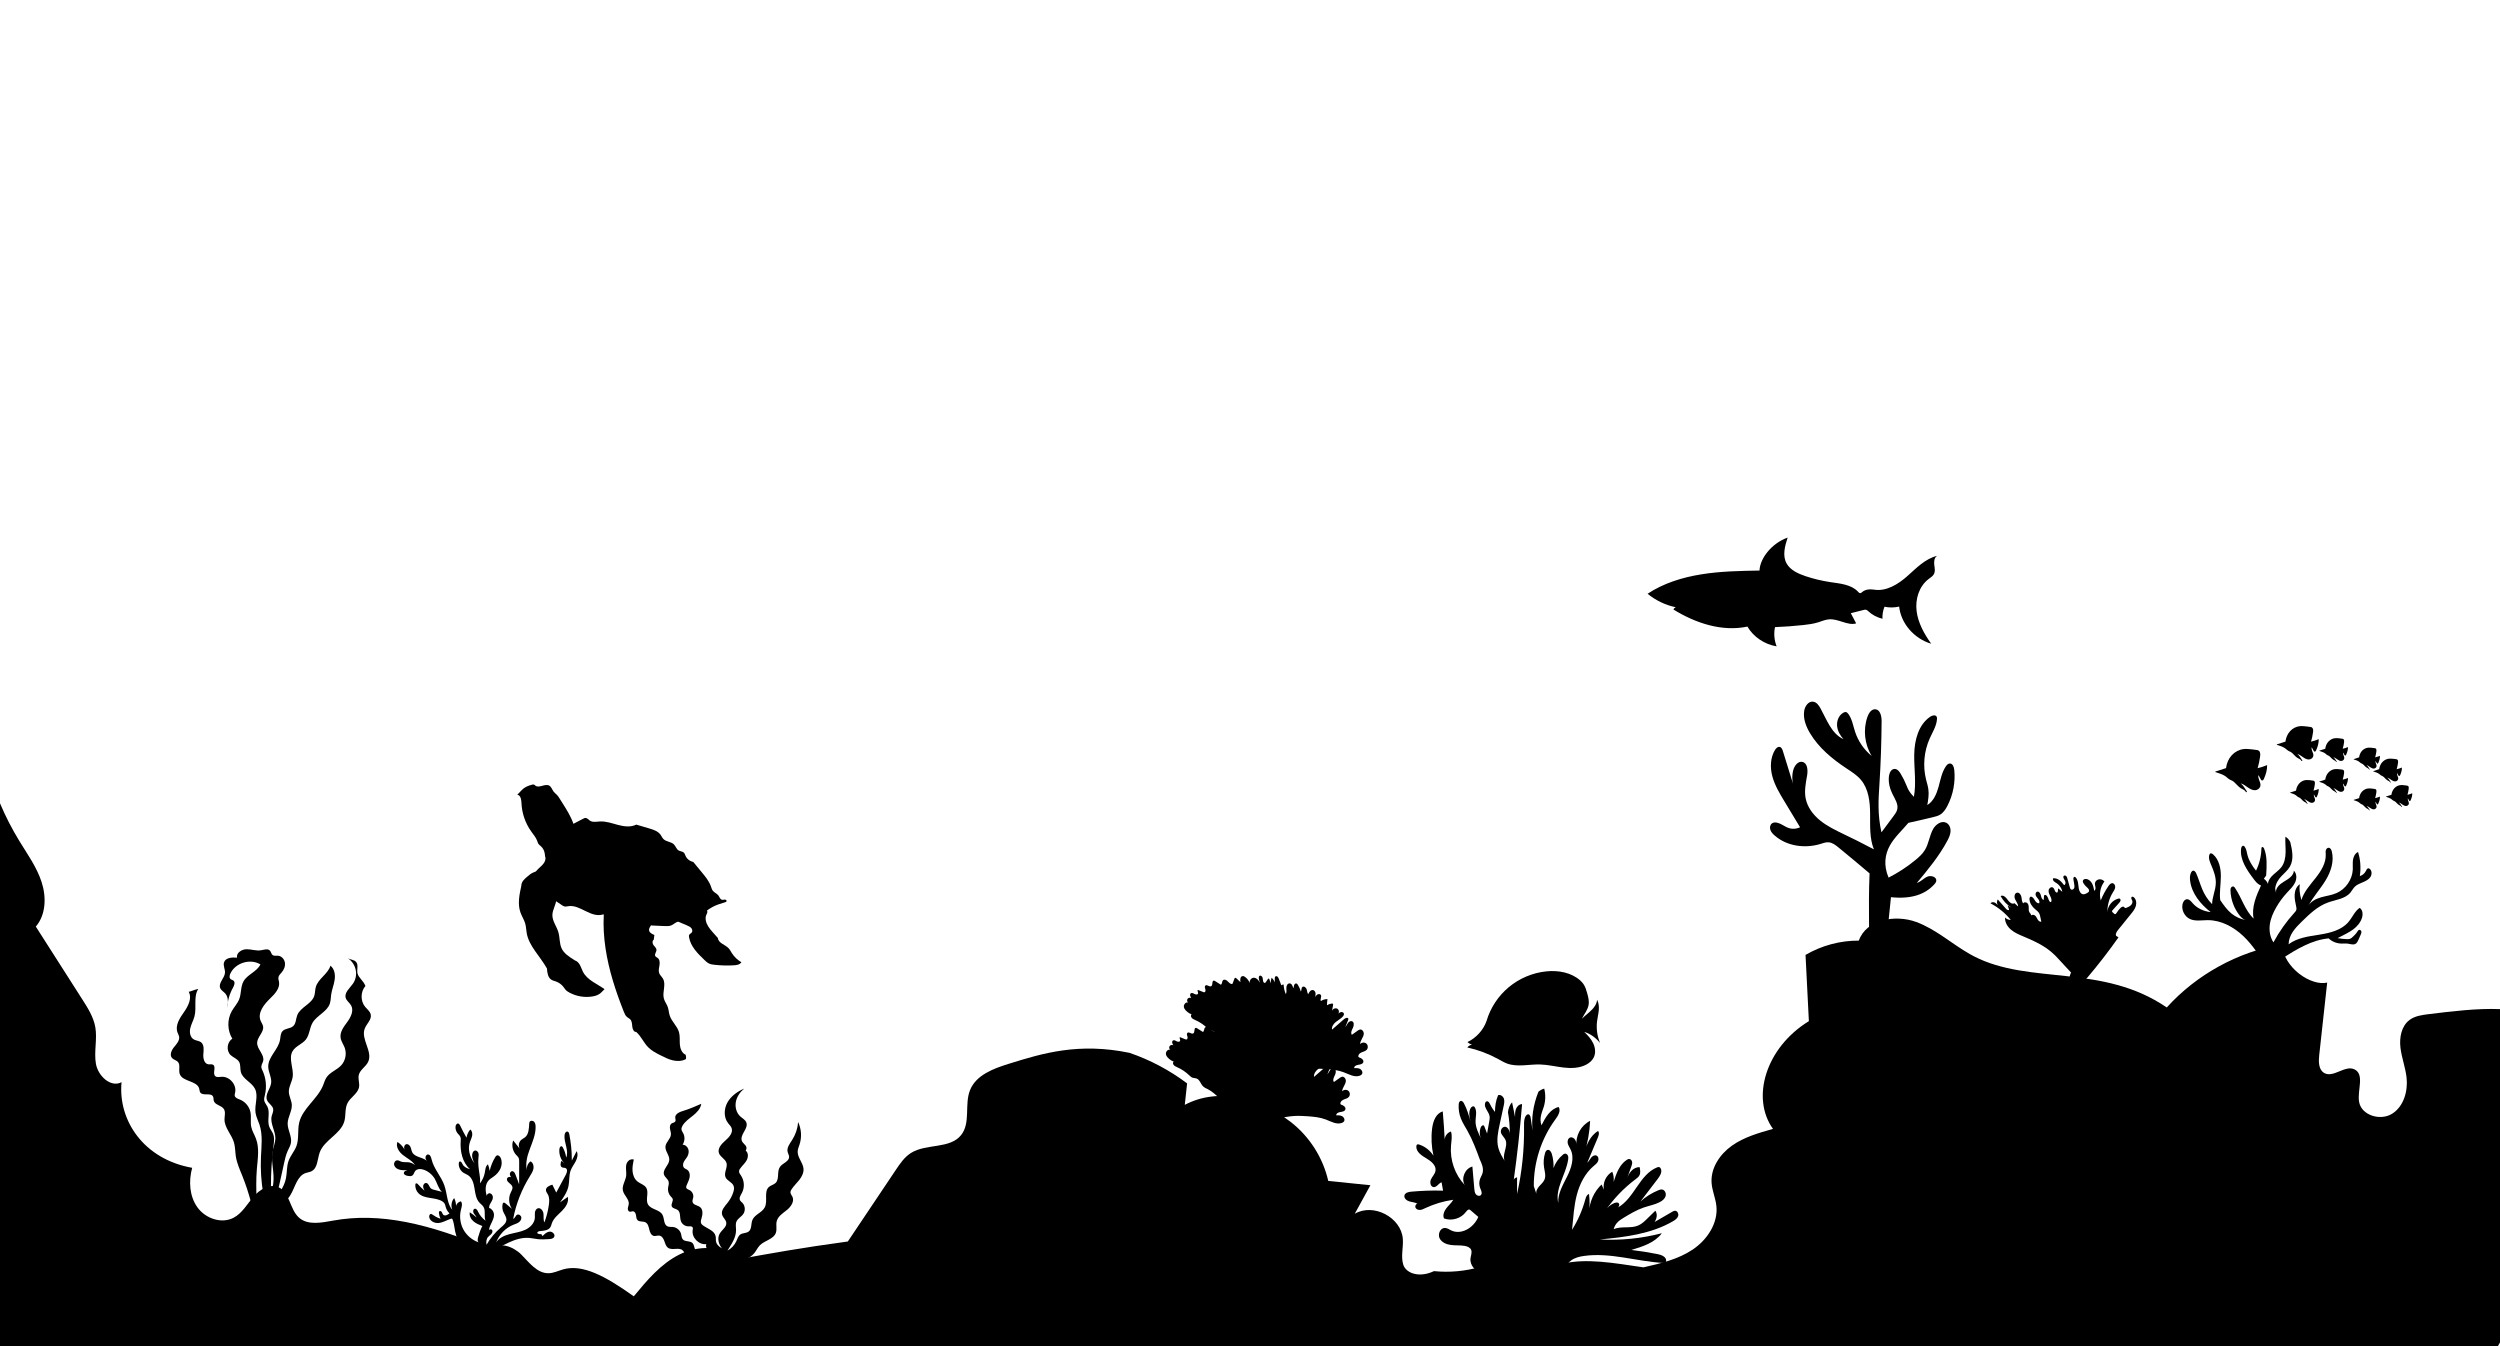 <svg version="1.2" xmlns="http://www.w3.org/2000/svg" viewBox="0 0 6500 3500" width="6500" height="3500">
	<title>vecteezy_silhouette-of-coral-reef-with-fish-on-blue-sea-background_14719449-ai</title>
	<style>
		.s0 { fill: #000000 } 
	</style>
	<g id="_Artboards_">
	</g>
	<g id="Layer 1">
		<path id="&lt;Path&gt;" class="s0" d="m6500 2623.7v866.6q-2.7 4.9-5.5 9.7h-6494.5v-1411.4c14.3 33.8 31.1 66.5 50.2 97.8 21.2 34.7 45.5 68.3 58 107 12.6 38.7 11.4 84.9-15.1 115.7q60.5 94.7 121 189.5c14.4 22.4 29 45.7 33.7 71.9 5.5 31.4-3.9 64.1 1.6 95.5 5.5 31.4 38.5 62.6 66.6 47.7-9.4 99.1 57.3 200.2 183.6 222.6-9.4 34.5-7.2 73.8 13.7 102.8 20.8 29.1 62.9 43.7 94.5 26.8 22-11.8 34.7-35.2 51-54.2 16.2-19 42.3-35 65.2-24.9 29.6 13.1 29.1 57.4 53.3 79 23.1 20.6 58.7 13.2 89.2 7.7 119.6-21.7 247.4 6.5 411.9 76.8 17.4-23.9 56.1-9.5 76.9 11.5 20.8 21 41.3 49.1 70.9 48.6 13-0.2 25.1-6.3 37.6-9.9 50.5-14.6 109.7 16.9 184 70 34.3-41.6 70.1-84.3 118.2-108.5 48.1-24.2 112.3-25.1 150.9 12.5 84-15.2 168.1-30.5 287.4-46.6q16.2-24.2 32.4-48.3 46.1-68.9 92.3-137.7c11-16.5 22.6-33.5 39.4-44.1 39.9-25.2 101.5-9.8 130.7-46.9 25-31.6 8-79.4 23-116.7 15.7-39.1 60.7-55.9 101-68.4 88.6-27.7 182-55.6 313.6-28.4 53.7 18.3 104.4 45.3 149.7 79.4q-3 27.9-6 55.8c42.5-22.5 92.6-28.8 145.1-17.8 43 9.1 87.5 29.8 130.9 62.7 48.5 37.9 83.4 92.9 97 152.9q54.8 5.6 109.6 11.2-20.4 37.1-40.7 74.2c48.3-28.5 120.6 9.2 125 65.1 1.7 22.7-5.7 46.1 1.3 67.7 7.1 21.6 41 34.7 79.7 16.3 79.4 8.1 161.6-14.8 225.4-62.7-13.6 21.4 8.4 50.4 33.3 55.2 24.9 4.8 49.8-5.4 74.4-11.4 63.4-15.4 133.3-2.2 211.5 9.1 44.4-10.1 89.8-20.7 127.7-46 37.8-25.2 67-68.8 61.9-114-2.2-20-10.9-39-12.4-59-3-38.6 21.3-75.1 52.9-97.4 31.5-22.3 69.5-33.1 106.7-43.6-57.8-80.6-18.9-211.4 93.3-280.1q-3.3-65.4-6.6-130.9-1-20.7-2.1-41.3c41.8-24.5 90.2-37.5 138.6-37.2 19.3-55.1 94.7-68.6 149.5-48.4 51.1 18.9 92.4 57 139.8 83.8q5.2 2.9 10.4 5.6c145.1 74.8 333.3 18.3 500.9 132.8 77.8-85.9 185-144.7 299.2-164.4 4.9 62.4 77 109.6 117.9 99.7q-10.4 94.3-20.7 188.6c-1.9 16.9-1.9 37.8 12.9 46.4 23.7 13.8 54-21.3 78.7-9.4 27.1 13.2 7 54.4 12 84.2 5.8 35.3 55 50.3 85.5 31.5 30.5-18.8 42-58.9 38-94.5-3-26.3-12.8-51.4-15.9-77.6-3.1-26.3 2.4-56 23.5-71.9 14-10.6 32.4-13 49.8-15.2 62.8-7.7 125.5-15.4 185.6-13.1z"/>
		<g id="&lt;Group&gt;">
			<g id="&lt;Group&gt;">
			</g>
			<g id="&lt;Group&gt;">
			</g>
			<g id="&lt;Group&gt;">
			</g>
		</g>
		<g id="&lt;Group&gt;">
		</g>
		<path id="&lt;Path&gt;" class="s0" d="m5895 2517.8c-18.3-29.7-36.9-59.7-62.2-83.8-25.2-24-58.3-41.9-93.2-41.6-15.5 0.1-31.9 3.5-46-3.1-14-6.6-22.3-23.5-19-38.6 1.3-6 5.4-12.4 11.5-12.7 6.2-0.3 10.6 5.5 14.7 10.2 11.3 13 28 21.2 47.1 23.3-26.4-20.4-49.4-48.4-53.6-81.4-0.9-7.3-0.8-15 2.5-21.6 1.1-2.2 2.8-4.4 5.2-4.7 3.8-0.6 6.6 3.5 8.2 7 5.9 13.4 9.9 27.5 15.6 41 5.6 13.5 13.3 26.6 25.7 39.1 0.1-18.3 8.9-35.6 9.6-53.8 0.7-16.3-5.1-32.2-11.6-47.1-3.8-8.7-8-18.3-5.2-27.3 0.4-1.3 1-2.7 2.1-3.4 2.3-1.5 5.3 0.2 7.4 1.9 16.1 13.8 20.7 37 20.4 58.2-0.2 21.2-4.1 42.6-1.6 60.9 8.7 12.7 17.6 25.5 29.6 35.2 10.5 8.5 23.2 14.2 36.5 16.5-6.4-1.5-11.4-6.5-15.5-11.6-14.5-18.1-23-40.9-23.9-64.1-0.1-2.7-0.1-5.6 1.2-8 1.3-2.4 4.2-4.2 6.8-3.3 1.6 0.6 2.8 2.2 3.7 3.6 17.6 25.9 25.7 58.1 48.5 79.8-6.1-29.4 6.7-59.1 19.2-86.3-8.2-2.4-14-9.7-19.1-16.6-17.7-23.4-36.3-50.1-32.7-79.3 0.5-3.5 2.6-7.9 6.1-7.1 1.3 0.3 2.3 1.3 3.1 2.3 4.6 6.1 5.5 14.2 7.3 21.7 3.8 14.7 12.3 28.2 22.3 40.6 8.7-17.8 13.5-37.5 14-57.3 0.1-1.4 0.2-3 1.3-3.8 2.1-1.5 4.7 1.3 5.7 3.8 8.4 21.1 6.9 44.7 5.3 70.1q-3 4.1-6 8.2c3.9 3 7.7 6.2 10.7 13.5 0.6-9.6 7.1-17.8 14.3-24.3 7.1-6.5 15.3-12.1 21-19.8 8-10.9 10.3-24.9 10.6-38.3 0.2-13.5-1.4-26.9-0.5-40.4 5.5 3.3 9.9 8.3 12.7 14.2 5 21 9.7 44.4-0.8 63.2-5.6 10-14.9 17.4-22.7 25.7-7.9 8.4-14.7 19.1-15.8 32.3q1.2 5.7 2.4 11.3c-2.7-12.9 9.7-23.5 21-30.2 11.3-6.7 24.5-14.9 25.2-28 7.9 7.7 7.8 20.8 3.1 30.7-4.6 10-12.9 17.7-20.4 25.8-11.1 11.9-20.8 25.1-28.9 39.3-7.9 13.8-14.3 28.7-16.4 44.5-2 15.8 0.6 32.5 9.5 46 14.9-27.8 33.3-53.8 54.5-77.1 2.3-2.5 4.6-5 5.2-8.3 0.5-2.2 0.1-4.5-0.4-6.8-2.1-10.4-4.7-20.8-4.2-31.4 0.4-10.6 4.6-21.7 13.4-27.6-1.7 11.6-0.5 23.5 4.1 41.3 6.7-21.9 22.8-39.4 37-57.4 14.2-18 27.4-39 26.4-61.9-0.2-3.5-0.7-7.1 0.3-10.4 0.9-3.4 3.8-6.5 7.3-6.4 4.5 0.2 7 5.2 8.1 9.5 6.5 25.5-2.3 52.6-16 75.1-13.6 22.5-31.8 41.8-45.5 67.3 6.5-12.3 20-19.1 33.3-22.9 13.3-3.9 27.3-5.4 40-10.9 24.2-10.3 41.5-35.1 42.8-61.4 0.4-8.4-0.7-16.9 0.5-25.2 1.2-8.4 5.4-17 13.1-20.4 6.2 19.3 7.9 40.1 4.7 62.6 6.7-1.9 12.5-6.8 15.6-13.1 1.5-3.1 3.3-7.3 6.8-7.1 1.1 0 2.2 0.6 3.1 1.3 6.4 4.8 6.3 15 1.8 21.5-4.5 6.6-12.1 10.3-19.4 13.4-7.3 3.1-15.1 5.9-20.8 11.5-4.7 4.6-7.6 10.6-11.8 15.6-14 16.5-38.2 18.3-58.5 25.7-26.8 9.7-48 30.2-68.4 50.2-16 15.6-33 33.4-33.6 58.3 22.5-17 52-20.5 79.9-25 27.9-4.4 57.7-11.6 75.9-33.2 10.1-11.9 16.1-27.7 29-36.5 7.9 5.1 8.8 16.6 6.1 25.6-3.8 12.5-12.8 22.9-23.3 30.7-10.5 7.8-22.6 13.3-40.2 22.4 8.1 1.6 16.2 2.4 24.4 2.7 2.6 0 5.1 0 7.5-0.8 3.3-1.1 5.9-3.5 8.4-6 3.9-3.7 7.8-7.5 10.6-12.1 1.4-2.3 3-5.1 5.7-5.4 2.7-0.3 5 2.4 5.3 5.2 0.3 2.7-0.9 5.3-2 7.8q-2.8 6.4-5.6 12.7c-1.8 4.2-3.9 8.6-7.8 10.8-6 3.4-13.4 0.3-20.3-0.6-5.3-0.7-10.6 0-15.9-0.1-12.5-0.3-24.8-4.9-33.4-13.5-43.8 4-82.8 27.9-119.9 51.3-7.4 4.6-15 9.4-19.7 16.7-4.2 6.3-7.3 15.3-20.1 9.9z"/>
		<path id="&lt;Path&gt;" class="s0" d="m1248.2 3253.4c-26.9 1.8-53.9-16.4-62.3-42-4.3-13.1-4.2-27.3-9-40.2-0.3-0.9-0.7-1.8-1.5-2.4-1.2-0.8-2.8-0.3-4.2 0.2-10.4 3.8-20.2 9.9-31.3 10.8-11 1-24-6.1-24-17.1 0-3.2 2.1-7 5.2-6.5 0.9 0.2 1.8 0.7 2.6 1.3 5.7 3.9 11.4 7.9 21.7 11.3-2.3-4.7-3.7-9.7-4.2-14.9-0.1-1.6-0.1-3.5 1.2-4.6 1.9-1.7 5 0 6.4 2.2 1.3 2.2 1.8 5 3.6 6.8 4.4 4.3 11.6 0.4 16.3-3.6-4.6-4.3-8-9.9-9.7-16-1-3.4-1.5-7.1-3.5-10.1-1.5-2.3-3.8-4.1-6.1-5.5-18.9-11.1-46.1-5-61.4-20.7-5.8-5.9-8.8-14.4-8.1-22.6 0.1-0.9 0.3-1.8 0.9-2.5 1.6-1.8 4.5 0.1 6.1 1.9 5 5.4 10 10.9 16.9 16.5-1.9-3.7-3.8-7.6-3.6-11.8 0.3-4.2 3.6-8.5 7.8-8.2 6.6 0.5 7.6 10.3 12.8 14.5 2 1.7 4.7 2.4 7.3 3.1q10.4 2.7 20.8 5.4c-9.4-8.9-12-22.6-18.4-33.7-6.3-10.8-16.5-19.3-28.3-23.6-7.8-2.8-18-3.1-23 3.6-2.6 3.6-3.3 8.6-6.9 11.2-3.2 2.4-7.7 1.8-11.6 1.2-5-0.8-11.4-3.3-10.7-8.3 0.5-3.7 4.8-5.5 9.8-6.9-8.4 0.5-17.3 1-25.1-2.5-4.8-2.2-9.1-6.2-10-11.4-1-5.2 2.7-11.2 7.9-11.5 3.5-0.2 6.7 1.9 10 3.2 5.4 2 11.3 1.5 17.1 1.7 5.8 0.3 12 1.7 19.2 7.4-7.2-11.4-20.1-17.4-30.8-25.7-10.6-8.2-19.8-22.1-14.7-34.5 9.5 6.1 17 15.2 21.2 25.7-1.7-3.3-3.6-6.7-3.8-10.4-0.3-3.7 1.5-7.9 5-9.1 4.7-1.7 9.6 2.4 11.5 7 2 4.5 2.4 9.7 4.7 14.1 7.9 14.6 32.4 11.9 41.2 26-2.9-3.2-6-6.6-6.8-10.8-0.8-4.3 1.8-9.5 6.1-9.8 5.9-0.3 8.4 7.2 9.7 13 5.8 24.3 24.7 43.5 33.1 67.2 7.7 22 6.9 48.7 20.7 63.4-4.1-9.9-2.2-22.2 4.9-30.3 4 8.2 5.6 17.4 4.6 26.4-1.4-8 4.9-16.6 13-17.8 4.7 6.1 1.8 14.8-0.1 22.2-4.3 17.4-1.8 36.3 6.9 51.8 8.8 15.6 23.6 27.6 40.6 33-4.8-1.3-4.4-8.2-3-13 3.1-10.4 6.3-20.8 11.2-29.9-8.2-3.2-16.6-6.5-23.2-12.3-6.7-5.8-11.2-14.8-9.4-23.4 6.2 3.9 12 8.4 17.4 13.3-1.5-4.3-5.4-7.4-7.6-11.5-2.1-4.1-1-10.7 3.6-11.1 4-0.3 6.4 4.1 8.1 7.8 4.4 9.2 11.1 17.3 19.4 23.3-4.7-11.6 1.2-26.1-5.7-36.5-2.6-3.9-6.6-6.6-9.8-10-9.2-9.6-11-23.9-13.1-37-2.1-13.2-5.8-27.6-17-34.8-3.7-2.4-8-3.9-11.7-6.2-8-5.1-12.9-14.8-12.3-24.3 0.1-1.9 0.6-4.2 2.4-4.9 3.3-1.4 5.6 3.1 7.1 6.3 3 6.4 9.6 10.9 19.7 13.5-19.9-17.5-25.9-46.4-24.2-72.8 0.3-3.6 0.6-7.3-0.7-10.7-1.5-4.1-5.2-6.9-7.9-10.4-3.6-4.8-5.3-10.9-4.8-16.8 0.3-3.9 3-8.6 6.9-8 2.6 0.5 4.1 3.2 5.3 5.6 4.6 9.6 9.3 19.2 16.3 31.3 1.2-7.8 4.6-15.3 9.8-21.3 4.7 3.4 5.9 10.1 4.9 15.9-1 5.7-3.8 11-5.7 16.5-5.8 17-2.1 36.9 11.8 55.7-4.2-8.6-8.2-18.4-4.9-27.3 1-2.7 2.8-5.2 5.5-6 4.1-1.2 8.3 2.3 9.6 6.4 1.2 4 0.5 8.4 0 12.6-1.5 14.4 0.8 28.9 3 43.2 1 6.3 2 12.5 1 23.1 6.5-8.2 10.9-18.1 12.7-28.3 1.3-7.7 1.8-16.7 8.1-21.3 2.1 5.5 3.7 11.1 4.5 16.9 2.9-12.7 7.9-24.9 14.7-35.9 1-1.6 2.1-3.2 3.8-4 3.9-1.7 8 2.1 9.9 5.9 4.1 8.6 3.6 19-0.2 27.8-3.8 8.8-10.6 16-18.4 21.5-4.1 2.9-8.5 5.4-12 9.1-10.3 10.6-9.6 27.9-5 42-1.4-4.3 3.4-8.7 7.8-8 4.4 0.8 7.4 5.3 7.7 9.8 0.2 4.5-1.7 8.8-4 12.6-2.3 3.8-5.2 7.3-6 15.2 6.2 2.3 11 7.8 12.4 14.2 3.5 15.4-11.6 29.1-12.7 44.8 0.4-3.7 6.7-4 8.5-0.7 1.8 3.3 0.1 7.5-2.5 10.3-2.6 2.8-5.9 4.7-8.4 7.6-4.5 5.4-5.1 13.2-3.8 20.1 9.8-17 22.6-32.4 37.5-45.1 6.4-5.4 13.8-11.4 14.2-19.8 0.3-7.3-4.9-13.4-7.8-20.1-2.8-6.5-3.6-14-2-21 0.3-1.4 0.8-2.8 2.1-3.4 1.4-0.6 3 0.2 4.3 1 4.7 3.3 8.7 7.6 17.7 14.9-8.2-12.2-9.5-28.8-3.1-42 2.3-4.9 5.7-10.1 4.3-15.3-2.2-8.2-15.3-11.8-14.2-20.2 0.8-6.4 11.8-7.4 13.7-1.3-2.6-3-5.3-6.2-6-10.2-0.6-3.9 1.9-8.6 5.9-8.8 4.5-0.2 7.2 4.7 8.7 8.9q4.8 12.6 9.5 25.1 0.1-29.2 0.1-58.5c0-3.2 0-6.6-1.3-9.7-1.5-3.5-4.6-6-7.1-8.8-8.8-9.8-11.7-24.5-7.2-36.9q8.5 10.6 16.9 21.2c-4.1-7.3-2.3-17.3 4.1-22.8 2.9-2.5 6.6-4.1 9.7-6.5 10-8.1 10.2-22.8 11-35.5 0.2-1.8 0.3-3.5 1.2-5 2.3-3.7 8.3-3.4 11.4-0.2 3.1 3.1 3.8 7.8 4 12.2 0.7 20.4-7.9 39.7-15 58.8-7.2 19.1-12.9 40.3-6.4 59.6-3.8-9.6-0.2-21.5 8.2-27.5 6.5 3.3 8.9 11.7 7.7 18.8-1.3 7.2-5.5 13.5-9.3 19.7-21.1 33.9-36 71.7-43.5 110.9 4.8-1.3 5.8-8.1 10.1-10.5 4.5-2.4 10.5 1.8 11.1 6.8 0.7 5.1-2.6 10-6.8 12.9-4.2 2.9-9.2 4.4-13.9 6.3-19.7 7.8-35.8 23.9-45 46.1 7.5-11.8 21.3-18.1 34.9-21.7 13.5-3.7 27.7-5.4 40.5-11.1 12.8-5.8 24.4-17 25.5-31 0.4-4.7-0.4-9.4 0.1-14.1 0.6-4.6 3.1-9.6 7.5-11 7.4-2.3 13.9 6.2 14.8 13.9 0.9 7.6-0.9 15.8 2.4 22.8 5.5-14.7 9.5-30 11.6-45.5 1.3-9.2 1.9-19.1-2.6-27.3-1.9-3.5-4.8-6.8-5-10.8-0.5-8 8.9-12.4 16.7-14.6q5 10.3 10.1 20.6 12.5-23.2 24.9-46.4c3.1-5.6 5.3-14.1-0.3-17.1-2.8-1.5-6.3-0.7-9.2-2-5.9-2.7-4.6-11.5-1.8-17.4q4.4 4 8.8 8c-10.5-9.8-15.9-24.8-14.1-39 0.5-3.3 2.6-7.4 5.8-6.5 1.5 0.4 2.5 1.9 3.2 3.3 4.4 8.1 7.3 17 8.6 26.1 7.8-18.5-6.6-39.3-4.2-59.2 0.5-4.3 3.5-9.4 7.7-8.4 3.1 0.8 4.2 4.6 4.8 7.8 3.6 20.3 6.5 40.8 6.3 67.6q6.3-12.3 12.6-24.6c4.2 8.1 1.8 18.2-2.4 26.3-4.2 8.1-10.1 15.4-13.2 24-4.7 12.8-2.9 27.1-5.6 40.4-3.3 15.8-12.8 29.5-22.1 42.7q10-7.5 20.3-14.5c3.3 13.5-5.6 26.9-15.4 36.7-9.8 9.8-21.5 18.8-26.1 31.9-1.2 3.5-1.9 7.2-3.9 10.3-5.3 8.5-17.1 9.3-27.1 10.1-3.4 0.3-7.8 2.3-6.8 5.4 2.8 2.3 6.7 3.2 10.2 2.3q1.7 2.6 3.4 5.3c5.2-5.3 11-11 18.4-11.6 7.4-0.6 15.4 7.4 11.7 13.9-2.5 4.5-8.5 5.3-13.6 5.6-9.5 0.6-19.1 1.1-28.5 0.1-7.4-0.8-14.7-2.5-22-3.2-38-3.2-71.3 22.6-105.9 38.5-3.4 1.5-8.2 2.5-22.6-3.7z"/>
		<g id="&lt;Group&gt;">
		</g>
		<g id="&lt;Group&gt;">
			<g id="&lt;Group&gt;">
			</g>
		</g>
		<path id="&lt;Path&gt;" class="s0" d="m1835.2 3283c-13.6-11.7-39.2-0.1-50.3-14.2-4.3-5.4-4.9-13.3-10-17.9-9.7-8.8-27 0.9-37.8-6.5-5.6-3.9-7.5-11.1-9.8-17.6-2.3-6.4-6.4-13.4-13.2-14.3-4.6-0.6-9.2 1.7-13.7 1-7.2-1.3-10.6-9.5-12.2-16.6-1.7-7.1-3.4-15.4-9.9-18.8-6.5-3.4-15.7-0.5-20.8-5.8-3.1-3.3-3.2-8.3-3.9-12.8-0.7-4.5-3.1-9.7-7.6-10.1-3-0.3-5.9 1.6-8.8 1-3.6-0.8-5.2-5.2-4.9-8.9 0.4-3.7 2.1-7.1 2.5-10.8 1.5-12.9-12.6-22.5-15.3-35.3-2.7-12.9 6.7-25.1 8.5-38.1 1.1-9-1.3-18.1-0.1-27 1.2-8.9 8.5-18.4 19.9-15.7-2 10-4 20.1-3.2 30.3 0.8 10.1 4.7 20.4 12.6 26.8 7.3 5.9 17.7 8.3 22.8 16.2 8 12.6-2.5 30.6 4.8 43.6 7.7 13.5 29.5 13 37.3 26.4 5.8 9.8 2.8 25.3 13 30.4 4.4 2.2 9.7 1.3 14.6 1.8 9.7 1.1 18.4 8.5 21 17.9 1.3 5 1.3 10.7 4.7 14.5 6 6.7 18.2 3 24.8 9.2 5.7 5.3 4.2 15.6 9.9 21.1 4 3.7 10.1 3.8 15.6 4.2 16.9 0.9 33.2 6 49.3 11.1-4.5-8-14.8-10-23.6-12.7-8.8-2.8-18.5-9.5-15.1-20.7-19.6 2.4-38.5-17.3-35.3-36.7 0.3-2.4 1-4.9-0.3-7-1.9-3.3-6.8-2.6-10.7-2.5-8.6 0.1-16.9-5.7-19.7-13.8-3.4-9.7-0.1-22.6-8.3-28.8-5-3.6-13-3.7-15.4-9.3-2.7-6.4 4.8-13.8 2.1-20.2-0.9-2-2.7-3.5-4.2-5.1-5.8-6-8.6-14.5-7.6-22.7 0.7-5.5 3-11 1.5-16.3-1.8-7.1-9.7-11.3-12-18.3-4.3-13.1 12.6-24.1 13.7-37.8 1-12.4-11.2-23.2-9.9-35.5 1.2-11.4 13.3-19.4 14.2-30.8 0.3-5.1-1.6-10-2.4-15-0.9-5.1-0.1-11.1 4.2-13.9 3.1-2 7.9-2.1 9.7-5.5 1.5-2.8-0.1-6.2-0.3-9.5-0.6-10.4 12.2-15.3 22.2-18.2 15-4.4 29.4-11.2 45.5-17.9-1.8 12.7-11.6 22.7-21.6 30.7-10 8.1-21.1 15.5-27.4 26.7-1.6 2.9-2.9 6.3-2.4 9.6 0.5 3.3 2.6 6 4.2 9 5.1 9.3 4.6 21.4-1.4 30.3 6.9 0 13 5.4 15 12 2 6.5 0.4 13.8-3.1 19.7-2.8 4.6-6.6 8.6-8.9 13.4-2.4 4.9-2.8 11.3 1 15.1 2.2 2.3 5.5 3.2 8.1 5 6.1 4.3 7.6 12.9 6.1 20.2-1.5 7.3-5.3 13.9-8 20.9-0.6 1.6-1.2 3.5-0.8 5.2 0.9 3.7 5.3 4.9 8.7 6.6 6.8 3.4 10.9 11.5 9.6 19-0.7 4-2.7 8-1.8 11.9 2 8 13.4 8.3 19.8 13.5 8 6.5 6.5 19.1 3.5 29-1.4 4.4-2.8 9.3-0.8 13.4 1.1 2.1 2.9 3.7 4.7 5 12 8.7 29.7 13.5 32.8 28 0.9 4.2 0.2 8.6 0.8 12.9 1 6.8 5.4 13.1 15.8 18.7-9.1-10.5-13-26.6-5.9-38.5 5.8-9.7 18.4-17.1 17-28.3-1-7.7-8.6-13-10.8-20.5-3.4-11.4 6.8-21.9 14.2-31.2 6.4-8 11.4-17.1 14.6-26.8 1.9-5.7 3.2-12 0.9-17.4-3.9-9.6-16.8-12.8-20.9-22.3-5-11.7 6.3-25.4 2.4-37.5-3.3-10.1-15.8-14.9-19.4-24.9-4.4-12.3 6.7-24.3 16.6-32.9 10-8.5 20.9-20.9 16-33.1-1.9-4.6-5.8-8-8.8-12-11.9-15-11.1-37.4-1.7-54.1 9.4-16.7 26-28.3 43.5-35.9-10.6 8.8-19.1 20.8-21.7 34.4-2.6 13.6 1.3 28.8 11.6 38.1 5.5 5 12.9 8.6 15.6 15.5 3.2 8.4-1.9 17.4-6.4 25.1-4.6 7.7-8.8 17.6-4.1 25.2 4.4 7 15.6 11.7 8.9 23.2 7.3 5.4 6.9 16.9 2.5 24.9-4.3 8-11.6 14-16.9 21.5-1.3 1.8-2.6 3.9-2.9 6.2-0.6 4.7 2.9 8.8 5.5 12.8 8.4 12.9 9.3 30.4 2.1 44.1-3.3 6.1-8.2 13.1-5.1 19.4 1.4 2.7 4 4.5 6.1 6.6 7.4 7.6 8.4 20.5 2.4 29.1-5.1 7.4-14.4 11.6-17.8 19.8-2.9 6.8-1 14.5-1 21.8 0.3 19.9-12.4 37.6-22.4 53.6 10-5.3 18.2-13.9 23-24.2 2.9-6.4 4.9-13.8 10.7-17.8 6.4-4.3 15.5-2.9 21.6-7.7 8.4-6.6 5.6-20 9.6-29.9 5.9-14.4 25.2-19.1 32.2-33 8.5-16.5-3.1-41 11-53.1 5.1-4.3 12.4-5.6 17.2-10.3 10.4-10.3 2.8-29.6 11.2-41.6 6.9-10 24-13.9 23.8-26.1 0-4.4-2.7-8.4-3.8-12.7-2.7-11.2 5.6-21.7 11.8-31.4 8.9-13.9 14.3-30 15.5-46.5 8.5 18 9.9 39.3 3.7 58.3-1.9 5.9-4.6 11.7-4.9 18-0.8 16.1 14.1 29.4 15.2 45.5 0.7 10.5-4.6 20.5-11 28.8-6.5 8.2-14.3 15.5-20.1 24.3-1.6 2.4-3 5.2-2.9 8.1 0.2 4.1 3.3 7.3 5.1 11 5.9 12.1-3.7 26.1-14.2 34.6-10.5 8.5-23.4 16.3-26.6 29.4-2.5 9.8 1.2 20.5-2.2 30.1-6 16.8-28.9 19.6-41.5 32.3-5.7 5.7-9 13.3-14 19.7-12.3 15.4-32.6 21.4-51.5 26.6-23.7 6.5-52.8 18-75-1z"/>
		<path id="&lt;Path&gt;" class="s0" d="m4916.5 2332.7q-5.5 54.2-11.1 108.5c-0.3 3.2-0.5 6.9 1.6 9.4 1.8 2.1 4.9 2.7 7.7 3.3 22.5 4.5 44.2 13.5 63.2 26.5 5.6 3.7 11.4 8.9 11 15.6-0.4 6.5-6.6 10.9-12.3 14-28.7 15.6-61.2 24.2-93.8 24.7-8.2 0.1-17.3-0.6-23.3-6.2-9.5-8.7-6.9-23.9-4.7-36.6 5.2-28.5 5-57.7 4.7-86.7-0.3-44.1-0.7-88.2 1.4-134.4q-40-34-80.6-67.2c-7.7-6.3-16.1-12.9-26-13.6-7.3-0.5-14.3 2.1-21.2 4.3-40.5 12.4-87.9 5.8-119.5-22.4-4.6-4.1-9-8.8-10.8-14.7-1.9-5.8-0.5-13.1 4.6-16.6 3.8-2.6 8.9-2.6 13.5-1.5 9.3 2.2 17.1 8.3 25.8 12.3 8.7 3.9 20 5.3 33.5-0.4q-20.3-33.6-40.6-67.3c-12.4-20.5-24.9-41.3-31.3-64.4-6.3-23.1-5.8-49.2 6.8-69.6 2.7-4.3 7.1-8.8 12.1-7.7 4.8 1 7 6.4 8.4 11.1q15.1 48.6 30.1 97.3c-6.2-15-7.4-32.1-3.3-47.9 3-11.5 12.4-24.2 24-21.5 13.3 3.1 14.4 21.5 12.1 35-3.5 19.8-7.6 40.1-3.8 59.8 4.5 22.9 19.4 42.7 37.6 57.4 18.1 14.7 39.3 24.9 60.3 35.1 23.3 11.2 46.6 22.5 79.5 40-11.6-29-9.5-61.3-9.8-92.4-0.2-31.2-3.8-64.6-24-88.4-10.5-12.5-24.8-21.3-38.4-30.3-36.6-24.3-71.3-53.2-93.9-90.9-10.4-17.5-18.2-37.8-15.1-57.9 1.8-12.3 11.1-25.8 23.5-24 8.6 1.2 14.4 9.3 18.7 17 16.5 29.8 28.8 66.2 59.8 80.4-8.7-9.8-15.6-21.9-16.5-35-1-13.1 4.7-27.2 16.2-33.7 2.2-1.3 4.7-2.3 7.2-1.6 2.3 0.6 4.1 2.5 5.6 4.4 10.1 13.4 12.6 30.9 17.9 46.9 8 24.4 23.2 46.5 43.2 62.8-18.7-30.1-22.9-68.8-11-102.2 3.4-9.5 10.3-20 20.3-19.3 12.8 0.9 16.4 17.9 16.4 30.7-0.3 55-2.2 109.9-5.7 164.8-2.4 37.6-5.4 76.6 5.3 124.5q15.9-21.4 31.7-42.7c3.9-5.2 7.8-10.5 9.3-16.8 3.3-13.7-5.8-27-12.1-39.6-7.3-14.6-11.5-31.1-9.4-47.3 1.2-8.5 5.9-18.3 14.5-18.5 7-0.2 12.2 6.3 15.8 12.3 6.2 10.2 11.5 20.9 15.9 32.1 2.8 7.1 5.8 15.2 18.6 28.3 6.7-36.3 0.2-73.5 0.9-110.4 0.6-36.9 11-77.2 41.5-98 5.3-3.6 13.8-5.7 16.8-0.1 1 1.8 1 3.9 0.9 5.9-1.1 18-11.4 34-18.8 50.4-15 33.3-18.4 71.6-9.7 107 2.2 8.7 5 17.2 6.1 26 1.8 13.5-0.5 27.1-2.8 40.5 16.2-10 24.1-29 29.2-47.2 5-18.3 8.3-37.6 18.9-53.3 2.5-3.8 6-7.5 10.5-7.6 7.4-0.1 10.7 9.1 11.5 16.4 3.3 32.1-3 65.1-17.9 93.8-4.6 8.8-10.3 17.6-18.8 22.8-5.9 3.5-12.6 5.1-19.3 6.7-22.6 5.4-45.3 10.8-63.3 14.6-16.2 19.5-35.6 36.6-48 58.7-13 23.4-17.1 51.5-3.5 83.7 24.9-12.7 48.4-28.1 70-45.9 9.3-7.6 18.4-15.9 24.6-26.2 10.1-16.7 11.7-37.5 21.4-54.5 6.9-12 21.5-22.2 33.9-16.1 7.9 3.9 11.7 13.5 11.2 22.3-0.4 8.8-4.4 17.1-8.5 24.9-21.3 39.7-50.2 74.7-79.1 109.3 10.2-2.9 17.4-11.9 27.1-16.2 9.6-4.3 24.9 0.5 23.4 11-0.5 3.6-2.9 6.6-5.4 9.2-22.9 24.8-57.1 38.7-112.4 33.1z"/>
		<path id="&lt;Path&gt;" class="s0" d="m3843.6 3164q-10.1-8.7-20.2-17.4c-0.6-0.6-1.3-1.1-2-1.5-3.9-1.7-7.5 2.6-10 5.9-12.6 17.2-37.2 24.5-57.1 16.9-3.7-8.8 0.5-18.9 6.2-26.4 5.8-7.6 13.3-13.8 18-22.1-25.3 3.6-50.1 11-73.2 21.9-4.1 2-8.3 4.1-12.9 4.5-4.6 0.4-9.6-1.3-11.8-5.4-2.2-4 0.2-10.1 4.8-10.5-6.2-4.2-14.2-4.1-21.3-6.3-7.2-2.1-14.4-8.6-12.5-15.7 2-7.1 10.9-9 18.1-9.6 25.3-2.1 50.6-3.6 82.3-2.6q-2-10.9-3.9-21.8c-7.9 2.6-12.4 13.3-20.7 12.6-8.3-0.8-10.4-12.7-6.8-20.3 3.6-7.6 10.3-13.8 11.7-22.1 2.3-13.9-11.2-25-23.4-32.2-12.3-7.1-26.5-16.4-26.5-30.6 0-2.3 0.7-4.9 2.8-5.9 1.4-0.6 3.1-0.1 4.6 0.4 15.3 5 28.7 15.5 37.2 29.1-5.2-23.2-6.4-47.2-3.5-70.8 2.3-18.4 9.8-39.5 27.7-44.3q3.4 38.5 5.2 77.1c-1.6-10.8 5.8-22.1 16.2-25 3.7 12 1 24.9 0 37.4-3 37 10.3 74.9 35.8 101.9-10.3-17.3 0.4-43.1 19.8-48.2q2.5 28.9 5 57.9c0.4 4.9 1 10.2 4 14.2 3 3.9 9.5 5.7 13 2.2 4.6-4.5 0.8-12-1.6-17.9-3.1-7.7-3.3-16.6-0.4-24.4 1.8-5 4.9-9.6 6.4-14.7 3.8-13.3-3.1-27.1-6.9-35.1-9.4-25.6-18.9-51.3-32.3-75-5.9-10.6-12.7-20.8-17.1-32.1-4.5-11.5-6.5-24.1-5.7-36.4 0.2-3.7 1.3-8.2 4.9-9.2 3.9-1 7.2 3 9 6.6 7.7 14.6 12.3 30.5 16.8 46.4-2.8-11.4-5.4-24.1 0.4-34.3 1.8-3.1 5.4-6 8.6-4.4 1.2 0.6 2 1.8 2.6 3 5.7 10.5 1.7 23.3 1.5 35.2-0.1 16.4 7.6 31.8 15 46.4-4.8-9.3-5.3-20.7-1.3-30.4 1.3-3.3 5.1-6.8 7.8-4.6 0.8 0.7 1.2 1.7 1.6 2.7q3.5 9.1 6.9 18.1 2.9-16.2 5.8-32.4c0.7-4 1.4-8.1 0.8-12.1-1.7-12.1-14.7-22-11.9-33.9 0.6-2.5 2.3-5.2 4.9-5.5 3.4-0.4 5.9 3.2 7.4 6.3 3.2 6.4 6.4 12.8 13.6 21.5 0-14.5 1.9-29.1 8.1-43.6 6.1-2.3 13 2.9 15.1 9.1 2 6.2 0.6 13-0.8 19.4q-5.1 23.6-10.2 47.2c-4.4 20.3-8.8 41.4-3.5 61.4 3.4 13.1 10.8 24.8 18.1 36.2-11.6-16 8.6-39.5 0.3-57.4-3.2-7.1-10.5-12.1-11.8-19.7-1.1-6.5 3.8-13.9 10.4-14.1 6.6-0.3 12.1 8.2 12.6 18 0.3-18.1-1.1-36.3-4.6-55.7 1-9.4 3.9-18.7 10.7-25.8q3.9 18.9 7.7 37.9c-0.1-7.1-0.1-14.4 2.5-20.9 2.7-6.6 8.7-12.4 15.8-12.4-5.3 65.5-12.4 130.8-21.5 195.8 1.9-2.8 5.1-4.9 8.5-5.3q-0.1 21.7-0.1 43.3c13-57.9 19.1-117.5 18.2-176.9-0.1-8.9-0.3-18.5 4.5-26.1 1.5-2.2 3.7-4.4 6.4-4.3 4.2 0.3 5.8 5.5 6.4 9.6q2.5 16.6 4.9 33.3c-3.2-32.7 1.2-66 15.1-101.4 4.3-3.9 9.5-6.8 15.2-8.3 3.9 15.5 3.5 32.1-1.2 47.3-4.4 14.2-12.5 29.1-5.9 48.1 10-20.2 22.7-42.6 44.7-47.6 6.3 10.3-1.8 23.1-9 32.8-36.6 49.9-56.2 111.9-55.7 172.9q3.3 10.1 6.7 20.2c-1.7-7.2 2.6-14.4 7.5-20 5-5.5 10.9-10.5 13.7-17.4 4-10 0.3-21.1-1.3-31.7-1.9-12.2-1-24.9 2.6-36.7 1-3.5 2.7-7.4 6.2-8.4 5.7-1.7 10 5.1 11.6 10.8 3.4 11.8 4.8 24.1 4.2 36.3 4.8-13.4 13.3-25.5 24.2-34.6 1.5-1.3 3.1-2.6 5.1-2.9 3.5-0.6 7 2.1 8.3 5.5 1.3 3.3 1 7.1 0.4 10.6-6 38.9-34.3 74-25.7 112.2-1.3-24.5 12.2-46.9 23.1-68.8 10.9-21.9 19.7-48.1 9.1-70.2-2.5-5.4-6.2-10.4-7.5-16.2-1.3-5.9 0.8-13.2 6.5-15.1 5-1.6 10.6 1.8 13.1 6.4 2.6 4.6 2.9 10.1 3.2 15.3-3.1-26.1 11.8-53.4 35.5-65-1.4 29.1-6.5 57.9-15.2 85.7 4.7-23.3 15.5-46.9 35.7-59.4 4 4.7 1.8 11.7-0.6 17.4q-13.7 32.6-27.4 65.1c4.3-3.4 6.5-8.6 9.9-12.9 3.3-4.2 9-7.7 14-5.6 5.3 2.3 6.5 9.7 4 15-2.4 5.2-7.3 8.8-11.7 12.5-22.2 19-36 46.4-43.4 74.7-7.4 28.3-9 57.7-12.4 90.8 15.4-24.5 27-51.3 34.6-79.2 1.5-5.7 3.8-12.4 9.6-13.8 1.9 15.8 1.9 31.8 0.1 47.5 0.9-27.1 12.8-53.6 32.5-72.3q3 6.8 6 13.6c-3.5-18 5.7-37.8 21.8-46.8 3.4 8.1 4.7 17 3.5 26.6 6.9-21.7 15.1-45 34.2-57.4 1.9-1.2 4.1-2.4 6.4-2.3 4 0.1 7.1 4.1 7.6 8.1 0.5 4-0.9 8-2.3 11.8q-5.8 16.1-11.6 32.2c2.6-7.7 6.2-15.2 11.8-21.1 5.5-6 13.4-10.1 21.5-9.9 1.6 7.2 2.9 15.1-0.6 21.6-2.3 4.3-6.4 7.3-10.3 10.2-30.4 22.9-57.1 50.8-78.6 82.2 5.3-9.1 13.6-16.4 23.3-20.4 3.2-1.3 6.9-2.3 10.1-1 3.2 1.4 5 6.1 0.3 12.1 42.3-24.4 55.6-85.3 100.8-103.8 2.1-0.8 4.4-1.6 6.5-0.7 1.3 0.5 2.2 1.6 3 2.8 5.3 8.6-1.1 19.4-7.2 27.4q-22.6 29.6-45.2 59.1c13.7-12.4 29.7-22.4 46.9-29.4 2.9-1.2 6.1-2.3 9.2-1.9 7.5 0.9 11.5 10.2 9.3 17.3-2.2 7.2-8.6 12.2-15.3 15.6-12.9 6.7-27.5 9.2-41.3 13.9-19.3 6.6-36.9 17.3-54.3 27.9-9.4 5.8-19.6 12.5-24.1 28.4 20.1-8.6 44.4-0.8 64.4-9.7 9-4 16.2-11 23.2-17.9q10.4-10.1 20.8-20.3c5.2 7.5 5 18.5-2 29.3q23.3-13.4 46.5-26.9c1.9-1 3.9-2.2 6.1-2.3 6.4-0.6 10.7 7.8 8.6 14-2.1 6.1-8 10.1-13.6 13.4-56.9 33-124.5 41.2-190 47.2 54.2 3 108.8-2.5 161.3-16.2-18.3 24.7-49.9 34.8-79.4 43.5 23.1 2.7 46 6.4 68.9 10.9 10 2 22.7 7.5 21.6 17.7-0.2 1.9-1.1 3.8-2.7 4.7-1.2 0.6-2.6 0.5-4 0.5-69.4-3.7-138.1-27.9-206.9-18.2-12.1 1.7-24.4 4.7-34 12.2-6 4.6-10.6 10.8-15.5 16.6-23.1 26.9-55.6 45.7-90.6 52.1-17.7 3.2-39.8 1.3-48.4-14.6-1.9-3.5-3.1-7.5-5.7-10.4-4.6-4.9-12.1-5.4-18.8-5.3-17.8 0.3-36.1 1.5-52.8-4.6-16.7-6.1-31.4-22.1-29.2-39.8 0.9-7.5 4.7-15.4 1.5-22.4-2.7-5.8-9.5-8.6-15.9-9.8-11.8-2.2-24.1-0.9-36.1-2.4-11.9-1.5-24.6-6.7-29.9-17.6-5.2-10.8 1.8-27.1 13.9-26.8 6 0.1 11.1 3.9 16.5 6.5 24.1 11.8 57.3-4.6 70.3-35.2z"/>
		<g id="&lt;Group&gt;">
			<path id="&lt;Path&gt;" class="s0" d="m695.9 3184.3c-8-39.5 14.6-78.9 15.4-119.2 0.4-24.6-7.3-49.5-2.3-73.6 2.2-10.5 6.8-20.7 7-31.4 0.4-19.9-14.3-39-9.6-58.3 1.5-6.2 5-12.2 3.9-18.4-1.6-9.2-12.1-14.1-15.8-22.6-6.5-14.4 8.4-29.3 10.5-44.9 1.8-14.3-7.3-27.9-7.6-42.2-0.5-25.7 25.9-44.4 30.6-69.7 1.5-7.9 1.1-17 6.6-23 6.9-7.6 19.9-6.1 27.6-13 7.6-6.9 6.9-18.8 10.6-28.3 8.1-21.1 36.9-28.8 44.2-50.1 2.4-7.4 2-15.5 4-23 6-22 31.7-33.9 38.1-55.8 10.6 8.2 13 23.4 11 36.6-1.9 13.2-7.3 25.7-9.1 38.9-1.1 7.8-1 15.8-3.5 23.2-7.3 21.5-33.7 30.3-45 49.9-7.8 13.6-7.6 31-17.2 43.3-9.4 12-26.4 16.8-34.3 29.9-11.9 19.7 3.4 45.1-0.1 67.8-2 13-10.1 24.7-9.9 37.8 0.1 11.6 6.9 22.3 7.7 33.9 1 16.8-10.5 32.1-10.8 48.9-0.2 17.1 11.4 33.3 8.6 50.2-1.3 7.7-5.5 14.5-8.7 21.6-4.7 10.6-7.2 21.9-9.6 33.2q-2.3 10.5-4.6 21.1c-9.6 43.7-19.2 87.5-37.7 137.2z"/>
			<path id="&lt;Path&gt;" class="s0" d="m669.7 3194.3c-10.8-46.1-21.7-92.5-39.4-136.4-6.7-16.7-14.4-33.3-17.1-51.1-1.9-12.1-1.4-24.6-4.9-36.4-6.2-20.9-24.7-38.2-24.6-60 0.1-9.3 3.3-19.4-1.8-27.1-6.4-9.6-23-10.2-26.1-21.3-1-3.6-0.2-7.7-1.9-11-5.6-11.1-27.1-0.4-33.5-11-1.6-2.8-1.6-6.2-2.4-9.3-5.5-21.6-44.3-17.7-50.9-39-3.2-10.1 2.5-22.9-4.6-30.8-4-4.4-10.9-5.4-15-9.8-7.2-7.7-1.8-20.4 5-28.6 6.8-8.2 15.2-17.4 13.1-27.8-0.8-3.5-2.7-6.7-4-10-6.9-18 5.3-37.1 16.4-52.8 11.1-15.8 22-36.4 12.6-53.2 7.6-1.5 14.6-5.5 24.9-7.5-13 20.4-3.8 47.7-9.8 71.1-2.7 10.7-8.6 20.3-11 31.1-2.5 10.7-0.3 23.8 9.3 29.2 5.7 3.3 13 3.1 18.3 7 8.8 6.5 7.4 19.8 6.4 30.7-0.9 11 2 25.3 12.9 26.9 4.1 0.5 8.6-0.9 12.2 1.1 9.2 5.3-1.9 22.1 5.7 29.5 4 3.8 10.5 2.3 16.1 1.9 20.9-1.7 40.2 20.3 35.7 40.9-0.6 2.8-1.6 5.8-0.9 8.6 1.4 5.6 8 7.6 13.4 9.7 13.9 5.5 24.6 18.4 27.4 33.1 2.4 12.4-0.5 25.4 2 37.8 2.2 10.8 8.5 20.3 12.3 30.7 9.3 24.6 4.6 51.9 2.4 78.2-4.5 53 1.8 106.8 1.8 155.6z"/>
			<path id="&lt;Path&gt;" class="s0" d="m711.3 3198.5c-24.4-60.2-35.7-125.8-32.8-190.7 1.3-28.1 5-57-3.8-83.6-3.4-10.3-8.7-20.1-10.3-30.9-3-20.8 8-43.5-1.4-62.3-8.6-17.3-31.9-25.1-36.8-43.8-2.3-8.6-0.1-18.4-4.5-26.2-4.7-8.3-15.1-11.2-22-17.7-12-11.3-9.7-34 4.4-42.6-13.3-21.4-13.8-50-1.4-71.9 6.1-10.7 15-19.8 19.4-31.3 5.6-14.8 3.3-32.1 11-45.9 10.2-18.3 35-25.1 44-44.1-26.4-16.2-65.8-4-78.4 24.3-1.9 4.4-3 10.2 0.5 13.5 2.2 2 5.5 2.4 7.8 4.3 5.4 4.4 1.8 13-1.6 19.1-8.8 15.8-13.8 33.7-14.5 51.9 2-12.7 3.6-27.3-4.8-37.1-4.3-5-10.9-8.3-13.5-14.4-5.6-13.3 11.4-25.7 12.4-40.1 0.6-8.9-5.2-17.9-2.6-26.5 3.7-12.6 20.8-13.9 33.9-12.6-2.6-12.3 12.1-21.8 24.7-21.9 12.6-0.1 25.2 4.8 37.6 2.7 8.1-1.3 17.9-5.1 23.3 1 3.1 3.4 3.4 8.8 7 11.5 3.7 2.7 8.9 1.3 13.5 1.6 9.2 0.5 16.8 8.7 18.3 17.7 1.5 9.1-2.1 18.5-8.1 25.4-3.4 4.1-7.9 8-8.7 13.3-0.6 3.9 0.9 7.8 1.6 11.7 2.7 16.7-10.7 31.2-22.9 42.9-16.2 15.6-33.5 37.3-25 58.2 2 4.8 5.4 9.2 6.4 14.3 2.9 15.1-14.8 27.2-15.4 42.6-0.7 17 19.6 30.9 15.7 47.5-1.2 5.2-4.9 9.9-4.8 15.4 0 3.6 1.7 6.9 3.3 10.2 8.9 19.5 11.1 41.9 6 62.8-1.1 4.7-2.6 9.6-1.8 14.5 1.1 5.9 5.6 10.5 8.3 15.9 7.8 16-1.5 36.1 4.9 52.6 2.5 6.5 7.3 11.9 9.9 18.4 3.9 9.9 2.4 21 1 31.5-9.1 69.6-8.6 140.5 0.2 218.8z"/>
			<path id="&lt;Path&gt;" class="s0" d="m681.3 3197c-3-24.7 10.6-48.2 25.3-68.3 14.7-20.1 31.6-39.9 36.7-64.3 3.2-15 1.7-31 6.8-45.6 4.9-14.1 15.7-25.5 20.8-39.5 6.8-19 2.4-40.4 6.9-60.1 8.7-37.6 47.3-61.1 62-96.8 2.9-7.2 4.9-14.8 9.2-21.2 9.1-13.7 26.6-19.1 37.8-31 11.4-12 15.1-30.6 9.4-46.1-3.3-8.8-9.4-16.7-10.7-26-2.2-15.3 8.6-28.9 17.7-41.4 9.1-12.4 17.2-29.1 9.7-42.5-4-7.1-11.7-11.8-14-19.5-4.2-13.7 10.1-25.1 18.4-36.7 14.4-19.9 10.8-50.5-13-66.7 6.9 4.2 16.4 3.7 21.6 9.8 6.6 7.7 1.3 19.8 3.6 29.7 2.7 11.5 15.1 18.5 20.6 32.7-12.9 14.8-13.3 39-0.8 54.2 5.3 6.4 12.9 11.8 14.6 20 2.9 13.3-10.7 23.9-15.6 36.6-10.8 27.7 21.6 59.6 8.9 86.5-6 12.7-21.1 20.4-24.4 34.1-2.4 10.3 2.5 21 0.7 31.4-3 17-22 26.2-29.9 41.5-7.5 14.6-3.9 32.4-8.5 48.1-9.8 33.3-52.2 47.8-63.9 80.5-6.2 17.4-5 41-21.7 49-4.6 2.3-9.9 2.7-14.7 4.4-22.6 7.9-27.3 36.9-39.7 57.3-16.2 26.7-49.6 42.9-73.8 89.9z"/>
		</g>
		<g id="&lt;Group&gt;">
		</g>
		<g id="&lt;Group&gt;">
		</g>
		<g id="&lt;Group&gt;">
		</g>
		<path id="&lt;Path&gt;" class="s0" d="m3207.6 2890.6q-18.4-17.4-36.7-34.8c-9.4-8.9-18.9-17.9-30.4-23.8-4.3-2.2-8.9-4-12.4-7.4-6.6-6.3-8.6-17.7-17.3-20.6-3.1-1.1-6.5-0.8-9.7-1.8-3.9-1.3-6.9-4.4-10-7.2-8.6-8.2-18.7-15-29.6-19.8-4-1.8-8.4-3.6-10.7-7.4-2.2-3.7-0.5-10 3.9-10.2-2.2 3.3-7.4 1.2-10.6-1.2-5.5-4-11.4-8.6-12.6-15.3-1.3-6.6 5.7-14.5 11.7-11.3-3.2-1.9-4.3-6.6-2.3-9.8 2-3.1 6.7-4.1 9.8-2-2.7-4-5-10.6-0.6-12.9 3-1.6 6.5 0.7 9.5 2.4 3.1 1.6 8 1.7 8.8-1.6 0.8-3.2-3.1-7.4-0.4-9.3q6.7 2.7 13.4 5.4c1.1 0.5 2.3 0.9 3.4 0.7 3.3-0.6 3.4-5.2 2.4-8.3-1.1-3.2-2.3-7.2 0.4-9.2 4.2-3.3 10.4 4.4 15 1.7 4.9-3 1-14.3 6.7-14.5 1.3 0 2.4 0.7 3.4 1.3q7.5 4.7 14.9 9.4c3.9-2.3 2.5-8.9 5.9-11.9 3.6-3.1 9.1 0 12.3 3.4 3.3 3.4 7.3 7.6 11.8 6.4q2.7-6.8 5.3-13.7c0.3-0.7 0.6-1.5 1.3-1.9 1.3-0.9 3 0.3 4.2 1.4q5.1 4.9 10.2 9.7c-1.3-6.1-0.9-14.8 5.2-15.8 2.8-0.4 5.4 1.1 7.6 2.8 5.1 4 9.2 9.5 11.4 15.6-1.6-5.9 2.7-12.8 8.8-14 6-1.2 12.6 3.5 17.9 13-1.5-3.5-2.5-7.1-3.1-10.8-0.5-2.6-0.4-5.8 1.7-7.2 3.1-2.1 7.2 1.3 8.1 4.9 0.9 3.6 0.4 7.5 2 10.8 0.9 1.8 2.9 3.3 4.6 2.4 0.7-0.3 1.2-1 1.6-1.6q2.6-3.8 5.2-7.6c0.6-1 1.7-2.2 2.9-1.8 0.7 0.3 1.1 1.2 1.4 2q1.6 5.1 3.3 10.2c0-4.9 0.7-9.8 2.2-14.5 3.8 3.3 6.7 7.6 8.1 12.4q0.2-5.5 0.3-11.1c0-1.4 0.1-3 1.1-4.1 1.4-1.7 4.2-1.4 5.9-0.1 1.7 1.4 2.6 3.5 3.4 5.5 1.9 4.7 3.8 9.3 6.7 17.2 1.6-1.4 3.7-2.2 5.9-2.2 0.3 8.6 2.2 17.2 5.6 25.1 2.7-4.7 1.4-10.5 1.4-15.9 0-5.4 2.8-12 8.2-12.1 5.8-0.1 8.5 7 9.6 12.7 1.5-2.3 1.5-5.2 2.3-7.8 0.9-2.6 3.1-5.2 5.8-4.7 1.8 0.4 3 2 4 3.5 3.5 5.5 6.1 11.4 7.8 17.7 2.5-3.5 0.8-9.2 4-11.9 3.6-3.1 9.3 0.8 10.9 5.2 1.6 4.5 1.5 9.7 4.2 13.5 2.5-5.5 6.7-12 12.6-10.8 3.5 0.7 5.8 4.1 6.5 7.6 0.6 3.4-0.2 7-0.9 10.4 1.7-2.5 3.5-5.2 6.2-6.6 2.7-1.5 6.6-1.3 8.4 1.2 3.2 4.4-2.5 11.2 0.2 16 5.1-3.3 11.1-5.2 17.1-5.2-0.6 4.9-1.2 9.8-1.2 16.2 3.5-2.4 7.5-3.9 11.7-4.5 1.4-0.2 3-0.1 3.8 0.9 0.7 0.9 0.5 2.2 0.3 3.4q-1.4 7.6-2.8 15.3c1.4-5.8 9-9.2 14.1-6.1 5.1 3.1 5.3 11.8 0.2 14.9 2.4-2.5 4.9-5.1 8.2-6.1 3.4-0.9 7.6 0.5 8.5 3.9 0.7 2.6-0.9 5.3-2.7 7.3-5.1 5.9-12.3 9.5-18.3 14.4-6 4.9-11.2 12.3-9.9 19.9q15.8-13.8 31.7-27.6c3.2-2.8 9.4-4.9 10.6-0.8 0.4 1.4-0.1 2.8-0.7 4.1q-3.5 8.8-7 17.5c2.8-2.9 4.3-6.9 6.7-10.3 2.4-3.3 6.5-6.1 10.4-4.9 6.2 2 5.6 11.2 2.7 17-2.9 5.9-6.7 13.1-2.9 18.4q7.6-5.4 15.2-10.7c2-1.4 4-2.8 6.4-3.1 5-0.5 9.2 4.6 9.5 9.7 0.3 5-2.2 9.8-4.6 14.3-2.4 4.4-5 9.1-4.9 14.1 3.7-4.6 11.5-5.4 16-1.5 4.6 3.8 5.2 11.5 1.2 16-3.1 3.6-8 4.8-12.5 6.5-4.4 1.8-9 5-9.4 9.7-0.1 1 0 2 0.6 2.8 0.8 1.1 2.2 1.4 3.4 1.8 5.3 1.7 10.7 6.7 8.9 11.9-1.7 4.8-7.9 5.8-12.9 6.5-5 0.7-11.2 3.5-10.7 8.6 5.3-0.2 10.9-0.3 15.6 2.4 4.6 2.6 7.5 9.1 4.5 13.5-1.3 1.8-3.4 3-5.5 3.8-13.9 5.1-28.4-3.8-42.2-9-14.5-5.5-30-7-45.4-8.2-12-0.8-23.9-1.5-35.9-0.8-27.5 1.6-54.2 10.3-81.6 13.5-27.3 3.3-53.8-3.2-76.2-24.5z"/>
		<path id="&lt;Path&gt;" class="s0" d="m3254.3 2767.8q-18.4-17.4-36.8-34.9c-9.3-8.8-18.8-17.8-30.3-23.7-4.3-2.2-9-4-12.5-7.4-6.6-6.4-8.6-17.7-17.2-20.7-3.1-1-6.6-0.7-9.7-1.7-4-1.3-7-4.4-10-7.3-8.7-8.2-18.7-14.9-29.6-19.7-4-1.8-8.5-3.6-10.7-7.4-2.3-3.8-0.5-10.1 3.9-10.2-2.3 3.3-7.4 1.2-10.7-1.2-5.4-4-11.3-8.6-12.6-15.3-1.2-6.7 5.8-14.6 11.7-11.3-3.2-1.9-4.3-6.6-2.3-9.8 2-3.2 6.8-4.1 9.9-2-2.8-4.1-5-10.6-0.7-12.9 3-1.6 6.5 0.7 9.6 2.3 3 1.6 7.9 1.8 8.7-1.5 0.8-3.2-3.1-7.5-0.4-9.3q6.7 2.7 13.5 5.4c1 0.4 2.2 0.9 3.4 0.7 3.2-0.6 3.3-5.3 2.3-8.4-1.1-3.1-2.2-7.2 0.4-9.2 4.2-3.2 10.4 4.5 15 1.8 4.9-3 1-14.3 6.8-14.5 1.2 0 2.3 0.7 3.4 1.3q7.4 4.7 14.8 9.4c4-2.3 2.5-8.9 5.9-11.9 3.6-3.1 9.1-0.1 12.4 3.4 3.2 3.4 7.2 7.6 11.8 6.4q2.6-6.9 5.3-13.7c0.2-0.7 0.6-1.5 1.2-1.9 1.4-0.9 3.1 0.3 4.2 1.4q5.1 4.8 10.2 9.7c-1.2-6.1-0.9-14.8 5.3-15.8 2.7-0.5 5.4 1 7.5 2.8 5.2 4 9.2 9.5 11.5 15.6-1.6-6 2.7-12.8 8.7-14 6.1-1.2 12.6 3.5 17.9 13-1.4-3.5-2.5-7.1-3.1-10.8-0.4-2.6-0.4-5.8 1.8-7.3 3-2 7.1 1.4 8 5 1 3.5 0.4 7.5 2 10.8 0.9 1.7 3 3.3 4.7 2.4 0.6-0.4 1.1-1 1.5-1.6q2.6-3.8 5.2-7.7c0.7-1 1.7-2.1 2.9-1.7 0.8 0.3 1.1 1.2 1.4 2q1.7 5.1 3.4 10.2c-0.1-4.9 0.7-9.9 2.2-14.5 3.8 3.2 6.6 7.6 8.1 12.4q0.1-5.6 0.2-11.1c0.1-1.5 0.2-3 1.1-4.1 1.4-1.7 4.2-1.5 5.9-0.1 1.7 1.4 2.6 3.5 3.4 5.5 1.9 4.6 3.8 9.3 6.7 17.2 1.6-1.4 3.8-2.2 5.9-2.2 0.3 8.6 2.2 17.1 5.7 25 2.7-4.6 1.4-10.4 1.4-15.8-0.1-5.4 2.7-12 8.1-12.1 5.8-0.1 8.6 7 9.7 12.7 1.4-2.3 1.5-5.2 2.3-7.8 0.8-2.6 3.1-5.2 5.7-4.7 1.8 0.3 3.1 2 4.1 3.5 3.4 5.4 6.1 11.4 7.7 17.6 2.5-3.4 0.8-9.1 4.1-11.9 3.6-3 9.2 0.9 10.8 5.3 1.7 4.4 1.5 9.6 4.2 13.5 2.5-5.5 6.8-12 12.7-10.8 3.4 0.7 5.8 4.1 6.4 7.5 0.6 3.5-0.1 7-0.9 10.5 1.7-2.6 3.6-5.2 6.3-6.7 2.7-1.4 6.5-1.2 8.3 1.2 3.3 4.5-2.5 11.3 0.3 16.1 5-3.4 11-5.2 17.1-5.2-0.6 4.9-1.2 9.7-1.3 16.1 3.5-2.3 7.6-3.8 11.8-4.4 1.3-0.2 2.9-0.2 3.7 0.9 0.7 0.9 0.6 2.2 0.3 3.4q-1.4 7.6-2.8 15.2c1.5-5.8 9.1-9.1 14.1-6 5.1 3.1 5.3 11.8 0.3 14.9 2.3-2.5 4.9-5.1 8.2-6.1 3.3-1 7.6 0.5 8.4 3.8 0.7 2.7-0.9 5.3-2.6 7.4-5.2 5.8-12.3 9.5-18.4 14.4-6 4.9-11.2 12.2-9.9 19.9q15.9-13.8 31.7-27.6c3.2-2.8 9.5-4.9 10.7-0.8 0.4 1.4-0.2 2.8-0.7 4.1q-3.5 8.8-7.1 17.5c2.9-3 4.3-7 6.7-10.3 2.4-3.3 6.5-6.1 10.4-4.9 6.3 2 5.6 11.1 2.8 17-2.9 5.9-6.7 13.1-2.9 18.4q7.6-5.4 15.2-10.8c1.9-1.3 3.9-2.7 6.3-3 5-0.6 9.2 4.6 9.5 9.7 0.3 5-2.1 9.8-4.6 14.2-2.4 4.5-4.9 9.2-4.9 14.2 3.8-4.7 11.5-5.4 16.1-1.6 4.6 3.9 5.1 11.6 1.2 16.1-3.2 3.6-8.1 4.8-12.5 6.5-4.5 1.8-9.1 5-9.5 9.7-0.1 1 0.1 2 0.7 2.8 0.7 1 2.1 1.4 3.4 1.8 5.3 1.6 10.6 6.7 8.8 11.9-1.7 4.8-7.9 5.7-12.9 6.5-5 0.7-11.2 3.5-10.7 8.6 5.3-0.2 11-0.3 15.6 2.3 4.6 2.7 7.5 9.1 4.5 13.5-1.3 1.9-3.4 3.1-5.5 3.9-13.8 5.1-28.4-3.8-42.2-9-14.4-5.5-30-7.1-45.4-8.2-11.9-0.9-23.9-1.5-35.8-0.8-27.6 1.6-54.2 10.3-81.6 13.5-27.4 3.2-53.9-3.3-76.2-24.5z"/>
		<g id="&lt;Group&gt;">
		</g>
		<path id="&lt;Path&gt;" class="s0" d="m5384.8 2528.7q-16.4-17.7-32.8-35.4c-2.6-2.9-5.3-5.7-8-8.5-7.2-7.2-15.1-13.8-23.5-19.7-18.6-12.8-39.5-21.7-60.3-30.6-11.2-4.7-22.5-9.5-31.7-17.4-9.3-7.9-16.1-19.5-15.4-31.6 3.9 4 9.4 6.4 15 6.4-14.3-17.8-32.5-32.6-52.8-43.2 2-3.1 6.6-3.7 10.1-2.4 3.5 1.3 6.2 4.1 8.7 6.8-2.6-4.4-2.6-10.2 0.1-14.5q11 12.4 22 24.9c2.1 2.3 6.6 4.3 7.5 1.3q-1.9-5.3-3.9-10.6 5.4 3 10.8 6.1c-12.2-7.3-22.3-18-28.9-30.5 6.4-4 13.8 3.1 17.9 9.3 4.2 6.2 11.6 13.3 18 9.2q4.7 4.3 9.5 8.5c0.1-6.8-5-12.5-7.8-18.8-2.9-6.2-1.7-15.9 5.1-17 5.8-1 10.1 5.4 11.3 11.1 1.1 5.8 0.9 12.2 4.6 16.8 1.8-4.1 8.4-3.6 11.3-0.2 2.9 3.4 3.2 8.3 3.1 12.8-0.1 4.5-0.3 9.3 4.5 13.8q1.2 2.5 2.4 4.9c2.5-2.9 7.5-1.8 10.3 0.9 2.7 2.7 4.1 6.5 6.2 9.8 2 3.3 5.6 6.3 9.4 5.5l-2.9-13.3c-0.6-2.9-1.3-5.9-2.7-8.5-2.4-4.4-6.8-7.4-10.6-10.7-8-6.8-14.5-16.2-14.6-26.6 0-2.4 0.8-5.3 3.1-5.9 1-0.2 2.1 0.1 3 0.5 4 1.9 6.1 6.3 8.5 10 2.4 3.8 6.4 7.4 10.7 6.4 1.6-3.5-0.2-7.6-2.5-10.7-2.3-3.1-5.2-5.9-6.5-9.5-1.3-3.6-0.1-8.6 3.5-9.7 4.9-1.4 8.6 4.4 9.7 9.3 1.1 4.9 2.6 11 7.5 12.2q0.4-4.8 0.7-9.6c0.1-1.2 0.3-2.5 1.2-3.1 0.9-0.7 2.1-0.5 3.1-0.2 6 2.3 6.3 10.7 9.8 16.2 0.8 1.3 2.2 2.6 3.7 2 1.1-0.4 1.6-1.8 1.7-3 0.5-4.9-1.8-9.6-4-14-2.2-4.4-4.3-9.3-3.3-14.1 0.9-4.9 6.5-9 10.8-6.7 3.7 2.1 4.2 7.1 6.5 10.7 1 1.5 2.8 2.9 4.5 2.4 3.8-1.1 1.2-7.3 3.2-10.7 3 2.6 6 5.2 10.6 9-1.6-9.1-7.1-17.3-14.7-22.4-2.5-1.6-5.1-2.9-7.2-4.9-2-2-3.4-5.1-2.4-7.8 5.9-1 11.9 1.2 16.7 4.8 4.8 3.6 8.5 8.3 12.2 13 2.9-1.1 4-4.9 3.4-8-0.6-3.1-2.5-5.8-4-8.5-1.4-2.5-2.4-5.9-0.3-7.8 1.7-1.6 4.7-1 6.3 0.7 1.7 1.6 2.4 4 3 6.2q3.3 11.8 6.6 23.6c0.5 1.7 1.1 3.6 2.5 4.7 2.7 2.1 7 0.1 8.4-3 1.5-3.1 1-6.7 0.4-10.1q-1-6.4-2.1-12.7c-0.4-2.8 0-6.8 2.8-6.9 1.3 0 2.3 0.9 3.2 1.8 6.7 7.5 6.3 18.7 7.9 28.6 1.1 6.8 4.9 14.6 11.8 15 3 0.2 5.9-1.2 8.6-2.5 2.6-1.3 5.4-2.9 6.2-5.6 1.2-4.3-2.9-7.9-6.2-10.8-2.8-2.6-5.4-5.5-7.5-8.6-1.7-2.5-3.2-5.6-2.1-8.3 1.2-3.1 5-4.3 8.3-4 6.7 0.7 12.3 5.8 15.4 11.7 3.2 5.9 4.4 12.6 5.7 19.2 3.1-1.9 3.7-6.1 3.1-9.7-0.5-3.6-1.8-7.2-1.2-10.7 0.9-4.9 5.5-8.7 10.4-9.5 4.9-0.8 10 0.9 14.2 5.5-10.6 13.7-14.3 32.5-9.6 49.3 5.4-13.5 12.3-26.3 20.5-38.1 2.3-3.2 5.2-6.7 9.2-6.8 5-0.1 8.4 5.7 7.9 10.6-0.5 5-3.5 9.3-6.1 13.5-9.5 15.4-14.5 33.5-14.2 51.6 0.4-16.4 12.8-31.7 28.7-35.6 0.8-0.2 1.6-0.3 2.5-0.2 2.2 0.4 3.4 3.2 3 5.5-0.5 2.2-2.1 4.1-3.6 5.8q-8.5 9.4-17 18.9c-0.9 1-1.8 2.2-1.6 3.5 0.2 0.9 0.9 1.6 1.6 2.2q1.8 1.6 3.5 3.3c0.7 0.6 1.4 1.2 2.3 1.4 2.1 0.5 3.7-1.7 4.8-3.6 2.7-4.6 6.1-8.9 10-12.6 2.5-2.4 6.6-4.7 9.2-2.3 0.8 0.7 1.3 1.7 2.2 2.3 1.4 0.7 3 0.1 4.4-0.5 3.9-1.7 8-3.4 11.1-6.5 3.1-3 5-7.6 3.6-11.7-0.6-1.8-1.8-3.3-2.4-5.1-0.5-1.8-0.3-4.1 1.4-5 1.6-1 3.8 0.1 5.2 1.3 6.2 5.5 7.3 15.1 4.9 23-2.4 7.9-7.8 14.5-13 20.9q-16.1 19.9-32.2 39.8c-3.9 4.8-8.1 10.6-6.2 16.1q3.2 2.2 6.4 4.3c-25.2 35.8-52 70.4-80.2 103.8-2.8 3.3-5.8 6.7-9.9 8.2-3.3 1.1-6.9 0.9-10.4 0.6q-11.8-0.8-23.6-1.7c-1.5-0.1-3.3-0.4-4-1.7-0.4-0.9-0.2-1.9 0.1-2.9 1.2-5.3 2.5-10.5 4.7-14.7z"/>
		<path id="&lt;Path&gt;" class="s0" d="m4112.9 2648.7c11.5-11.5 26-20.2 34.4-34.1 3-5 5.1-10.5 4.9-15.4 4.8 8.4 5.5 18.5 4.6 28.1-0.9 9.6-3.4 18.9-4.5 28.5-2.3 18.9 0.5 38.5 8 56-11.2-13.5-25.5-24.4-41.3-28.8 9.1 8.7 17.9 18.1 23.3 29.5 5.4 11.4 7.1 25.1 1.6 36.5-3.8 8-10.9 14.2-18.7 18.5-18 9.9-39.6 10.5-60 8.1-20.4-2.4-40.5-7.4-61-8-28.9-0.7-58.9 7.5-86.1-2.5-7.9-3-15.2-7.4-22.7-11.5-25.2-13.8-52.3-24-80.4-30.2 2.9-3.9 7.4-6.5 12.1-7.2-4.3-1.4-8.4-3.7-11.7-6.8 22.7-10.9 41-30.8 49.5-54.5 10-34.3 30.4-65.4 57.9-88.2 27.4-22.9 61.7-37.4 97.2-41.1 31.2-3.3 65 2.6 88.5 23.5 3.1 2.9 6.1 6 8.5 9.5 4.8 7 7.3 15.3 9.6 23.5 2.9 10.1 5.6 20.7 3.7 31-2.2 12.3-10.7 22.8-17.4 35.6z"/>
		<g id="&lt;Group&gt;">
		</g>
		<g id="&lt;Group&gt;">
			<path id="&lt;Path&gt;" class="s0" d="m5787.7 1997.1l-27.4 8.8c-0.8 0.3-0.8 1.5 0 1.7 6.2 1.8 20.8 6.3 27.6 12 3 2.5 5.8 5.3 9.1 7.1 2.4 1.4 5 2.3 7.5 3.6 3.2 1.9 5.9 4.6 8.5 7.3 4.2 4.3 8.3 8.8 13.3 11.9 4.8 2.8 10.7 4.7 13.1 10.1 2.4 0.6 3.3-0.7 1.8-3-4.6-7-8.9-14.8-15.5-19.8 6.6 1.7 12.3 6.1 18 10.1 5.8 4 12.1 7.7 18.8 7.7 6.8 0 14-5.1 14.7-12.6 0.5-4.7-1.6-9.2-3.3-13.5-1.7-4.3-3.1-9.4-2-13.4l6.2 11.2c0.6 1.1 1.3 2.3 2.5 2.8 1.2 0.5 2.6 0 3.6-1 1-1 1.6-2.3 2.2-3.6 4.9-11 8.5-23 8.1-35.2-7.9 3.3-16.1 5.8-24.6 7.9 2.9-9.9 5-20.1 6.4-30.4 0.7-5.3 0.7-11.8-3.2-14.9-1.5-1.1-3.3-1.6-5.1-1.9-4.4-0.7-8.8-1.2-13.3-1.7-7.1-0.7-14.3-1.6-21.5-0.7-11.3 1.3-22.2 7-30.4 15.8-8.2 8.8-13.6 20.8-15.1 33.7z"/>
			<path id="&lt;Path&gt;" class="s0" d="m5942.2 1928.1l-22.2 7.2c-0.6 0.2-0.6 1.2 0.1 1.4 5 1.4 16.8 5.1 22.3 9.7 2.4 2 4.7 4.2 7.4 5.8 1.9 1.1 4 1.8 6 2.9 2.6 1.4 4.8 3.6 6.9 5.8 3.4 3.5 6.7 7.2 10.8 9.7 3.9 2.3 8.6 3.8 10.6 8.1 1.9 0.6 2.6-0.5 1.4-2.3-3.7-5.7-7.2-12.1-12.5-16.1 5.3 1.4 9.9 4.9 14.6 8.2 4.6 3.2 9.7 6.2 15.2 6.2 5.5 0 11.3-4.1 11.9-10.2 0.4-3.8-1.3-7.4-2.7-10.9-1.4-3.5-2.5-7.6-1.6-10.8l5 9c0.5 0.9 1.1 1.9 2 2.3 1 0.4 2.2-0.1 3-0.8 0.8-0.8 1.3-1.9 1.7-3 4-8.9 6.9-18.6 6.6-28.5-6.4 2.7-13 4.7-20 6.5 2.4-8 4.1-16.3 5.2-24.7 0.6-4.3 0.6-9.5-2.6-12-1.2-0.9-2.6-1.3-4.1-1.5-3.6-0.6-7.1-1-10.7-1.4-5.8-0.6-11.6-1.3-17.4-0.6-9.2 1-18.1 5.6-24.7 12.8-6.6 7.1-11 16.8-12.2 27.2z"/>
			<path id="&lt;Path&gt;" class="s0" d="m6133.7 2075.2l-13.9 4.4c-0.4 0.2-0.4 0.8 0 0.9 3.2 0.9 10.5 3.2 14 6.1 1.5 1.2 2.9 2.6 4.6 3.6 1.2 0.7 2.6 1.1 3.8 1.8 1.6 1 3 2.3 4.3 3.7 2.2 2.2 4.2 4.5 6.8 6 2.4 1.5 5.4 2.4 6.6 5.2 1.3 0.3 1.7-0.4 0.9-1.5-2.3-3.6-4.5-7.6-7.8-10.1 3.3 0.9 6.2 3.1 9.1 5.1 2.9 2 6.1 3.9 9.6 3.9 3.4 0 7-2.6 7.4-6.3 0.2-2.4-0.8-4.7-1.7-6.9-0.9-2.2-1.5-4.8-1-6.8l3.1 5.7c0.4 0.5 0.7 1.2 1.3 1.4 0.6 0.3 1.4 0 1.9-0.5 0.5-0.5 0.8-1.2 1.1-1.9 2.4-5.5 4.3-11.6 4.1-17.8-4 1.7-8.2 2.9-12.5 4 1.4-5 2.5-10.2 3.2-15.4 0.4-2.7 0.4-6-1.6-7.5-0.8-0.6-1.7-0.9-2.6-1-2.2-0.4-4.5-0.6-6.7-0.9-3.6-0.4-7.3-0.8-10.9-0.4-5.8 0.7-11.3 3.6-15.5 8.1-4.1 4.5-6.8 10.5-7.6 17.1z"/>
			<path id="&lt;Path&gt;" class="s0" d="m6133.7 1969.1l-13.9 4.5c-0.4 0.1-0.4 0.8 0 0.9 3.2 0.9 10.5 3.2 14 6.1 1.5 1.2 2.9 2.6 4.6 3.6 1.2 0.7 2.6 1.1 3.8 1.8 1.6 0.9 3 2.3 4.3 3.7 2.2 2.2 4.2 4.5 6.8 6 2.4 1.5 5.4 2.4 6.6 5.1 1.3 0.4 1.7-0.3 0.9-1.5-2.3-3.5-4.5-7.5-7.8-10 3.3 0.8 6.2 3.1 9.1 5.1 2.9 2 6.1 3.9 9.6 3.9 3.4 0 7-2.6 7.4-6.4 0.2-2.4-0.8-4.6-1.7-6.8-0.9-2.2-1.5-4.8-1-6.8l3.1 5.6c0.4 0.6 0.7 1.2 1.3 1.5 0.6 0.2 1.4 0 1.9-0.5 0.5-0.5 0.8-1.2 1.1-1.9 2.4-5.5 4.3-11.6 4.1-17.8-4 1.6-8.2 2.9-12.5 4 1.4-5 2.5-10.2 3.2-15.4 0.4-2.7 0.4-6-1.6-7.6-0.8-0.6-1.7-0.8-2.6-0.9-2.2-0.4-4.5-0.7-6.7-0.9-3.6-0.4-7.3-0.8-10.9-0.4-5.8 0.7-11.3 3.6-15.5 8-4.1 4.5-6.8 10.6-7.6 17.1z"/>
			<path id="&lt;Path&gt;" class="s0" d="m6217.7 2066.4l-13.9 4.5c-0.4 0.2-0.4 0.8 0 0.9 3.2 0.9 10.6 3.2 14 6.1 1.5 1.2 3 2.6 4.6 3.6 1.3 0.7 2.6 1.1 3.8 1.8 1.6 0.9 3 2.3 4.4 3.7 2.1 2.2 4.2 4.5 6.7 6 2.4 1.5 5.4 2.4 6.6 5.1 1.3 0.4 1.7-0.3 0.9-1.4-2.3-3.6-4.5-7.6-7.8-10.1 3.3 0.8 6.2 3.1 9.1 5.1 2.9 2 6.1 3.9 9.6 3.9 3.4 0 7.1-2.6 7.4-6.4 0.2-2.3-0.8-4.6-1.7-6.8-0.8-2.2-1.5-4.8-1-6.8l3.2 5.7c0.3 0.5 0.6 1.1 1.2 1.4 0.6 0.2 1.4 0 1.9-0.5 0.5-0.5 0.8-1.2 1.1-1.9 2.5-5.5 4.3-11.6 4.1-17.8-4 1.7-8.2 2.9-12.5 4 1.5-5 2.5-10.2 3.2-15.4 0.4-2.7 0.4-6-1.6-7.6-0.7-0.5-1.7-0.8-2.6-0.9-2.2-0.4-4.4-0.7-6.7-0.9-3.6-0.4-7.3-0.8-10.9-0.4-5.8 0.7-11.3 3.6-15.4 8.1-4.2 4.4-6.9 10.5-7.7 17z"/>
			<path id="&lt;Path&gt;" class="s0" d="m6185.9 1999.9l-15.1 4.9c-0.5 0.2-0.5 0.9 0 1 3.4 0.9 11.4 3.5 15.2 6.6 1.7 1.4 3.2 2.9 5.1 3.9 1.3 0.8 2.7 1.3 4.1 2 1.7 1 3.2 2.5 4.7 4 2.3 2.4 4.6 4.9 7.4 6.6 2.6 1.6 5.9 2.6 7.2 5.6 1.3 0.4 1.8-0.4 1-1.6-2.6-3.9-5-8.3-8.6-11 3.6 0.9 6.8 3.4 10 5.6 3.2 2.2 6.6 4.2 10.4 4.2 3.7 0 7.7-2.8 8.1-6.9 0.2-2.6-0.9-5.1-1.9-7.5-0.9-2.4-1.7-5.2-1.1-7.4l3.5 6.2c0.3 0.6 0.7 1.3 1.3 1.5 0.7 0.3 1.5 0 2-0.5 0.6-0.6 0.9-1.3 1.3-2 2.7-6.1 4.7-12.7 4.4-19.5-4.3 1.9-8.9 3.2-13.6 4.4 1.6-5.4 2.8-11.1 3.6-16.8 0.3-2.9 0.4-6.5-1.8-8.2-0.8-0.7-1.8-0.9-2.8-1.1-2.5-0.4-4.9-0.6-7.3-0.9-4-0.4-8-0.9-11.9-0.4-6.3 0.7-12.3 3.8-16.9 8.7-4.5 4.9-7.5 11.5-8.3 18.6z"/>
			<path id="&lt;Path&gt;" class="s0" d="m5969.7 2055.6l-15.2 4.9c-0.4 0.1-0.4 0.8 0 0.9 3.5 1 11.5 3.5 15.3 6.6 1.6 1.4 3.2 2.9 5 4 1.3 0.7 2.8 1.2 4.1 2 1.8 1 3.3 2.5 4.8 4 2.3 2.4 4.5 4.9 7.3 6.5 2.6 1.6 5.9 2.7 7.2 5.6 1.4 0.4 1.8-0.3 1-1.6-2.5-3.9-4.9-8.2-8.5-10.9 3.6 0.9 6.8 3.3 9.9 5.5 3.2 2.2 6.7 4.3 10.4 4.3 3.8 0 7.8-2.8 8.1-7 0.3-2.6-0.9-5-1.8-7.4-1-2.4-1.7-5.2-1.1-7.4l3.4 6.1c0.4 0.7 0.8 1.3 1.4 1.6 0.7 0.3 1.5 0 2-0.6 0.6-0.5 0.9-1.3 1.2-2 2.7-6 4.7-12.7 4.5-19.4-4.4 1.8-8.9 3.2-13.6 4.4 1.6-5.5 2.8-11.1 3.5-16.8 0.4-3 0.4-6.6-1.8-8.3-0.8-0.6-1.8-0.9-2.8-1-2.4-0.4-4.8-0.7-7.3-1-3.9-0.4-7.9-0.8-11.9-0.4-6.3 0.7-12.3 3.9-16.8 8.8-4.5 4.9-7.5 11.5-8.3 18.6z"/>
			<path id="&lt;Path&gt;" class="s0" d="m6045.7 1946.7l-15.2 4.9c-0.4 0.1-0.4 0.8 0 0.9 3.4 1 11.5 3.5 15.3 6.6 1.6 1.4 3.2 2.9 5 4 1.3 0.7 2.8 1.2 4.1 2 1.8 1 3.3 2.5 4.7 4 2.4 2.4 4.6 4.9 7.4 6.5 2.6 1.6 5.9 2.6 7.2 5.6 1.4 0.4 1.8-0.3 1-1.6-2.5-3.9-4.9-8.2-8.6-10.9q0 0 0 0c3.7 0.9 6.8 3.3 10 5.5 3.2 2.2 6.7 4.3 10.4 4.3 3.8 0 7.7-2.8 8.1-7 0.3-2.6-0.9-5-1.8-7.4-1-2.4-1.7-5.3-1.1-7.4l3.4 6.1c0.4 0.7 0.7 1.3 1.4 1.6 0.7 0.3 1.4 0 2-0.6 0.5-0.5 0.9-1.3 1.2-2 2.7-6.1 4.7-12.7 4.5-19.4-4.4 1.8-8.9 3.2-13.7 4.4 1.7-5.5 2.8-11.1 3.6-16.9 0.4-2.9 0.4-6.5-1.8-8.2-0.8-0.6-1.8-0.9-2.8-1-2.4-0.4-4.9-0.7-7.3-1-3.9-0.4-7.9-0.9-11.9-0.4-6.3 0.7-12.3 3.9-16.8 8.8-4.6 4.9-7.5 11.5-8.3 18.6z"/>
			<path id="&lt;Path&gt;" class="s0" d="m6045.7 2027l-15.2 4.9c-0.4 0.2-0.4 0.9 0 1 3.4 1 11.5 3.5 15.3 6.6 1.6 1.4 3.2 2.9 5 3.9 1.3 0.8 2.8 1.3 4.1 2 1.8 1 3.3 2.5 4.7 4 2.4 2.4 4.6 4.9 7.4 6.6 2.6 1.6 5.9 2.6 7.2 5.6 1.4 0.4 1.8-0.4 1-1.6-2.5-3.9-4.9-8.3-8.6-11q0 0 0 0c3.7 0.9 6.8 3.4 10 5.6 3.2 2.2 6.7 4.2 10.4 4.2 3.8 0 7.7-2.8 8.1-6.9 0.3-2.6-0.9-5.1-1.8-7.5-1-2.4-1.7-5.2-1.1-7.4l3.4 6.2c0.4 0.6 0.7 1.3 1.4 1.5 0.7 0.3 1.4 0 2-0.5 0.5-0.6 0.9-1.3 1.2-2 2.7-6.1 4.7-12.7 4.5-19.5-4.4 1.9-8.9 3.2-13.7 4.4 1.7-5.4 2.8-11.1 3.6-16.8 0.4-2.9 0.4-6.5-1.8-8.2-0.8-0.6-1.8-0.9-2.8-1.1-2.4-0.4-4.9-0.6-7.3-0.9-3.9-0.4-7.9-0.9-11.9-0.4-6.3 0.7-12.3 3.8-16.8 8.7-4.6 4.9-7.5 11.5-8.3 18.6z"/>
		</g>
		<path id="&lt;Path&gt;" class="s0" d="m4841.2 1539.7c-1.4 1.2-3 2.5-4.9 2.5-2.2-0.1-3.8-1.9-5.2-3.5-17.1-18.8-46.3-21.4-72.3-25.2-21.8-3.3-43.4-8.4-64.2-15.4-19.5-6.5-39.8-15.8-49.4-33-11.4-20.5-4.5-45.3 2.7-67.4-41.5 14.8-72 53.9-73.2 85.7-50.4 0.9-101.1 1.8-150.8 9.8-49.8 7.9-98.9 23.2-140.2 50.6 20.9 17 45.9 29.4 73.2 35-2.6 1.3-4.8 3.2-6.1 5.8 56.7 35.2 126.3 58.7 192.5 44.5 15.4 26.7 44.2 46.2 75.9 51.4-6.2-15.9-7.7-33.4-4.2-50 24.6-0.9 49.2-2.7 73.7-5.4 13.1-1.4 26.2-3.2 38.7-7.1 9.2-2.8 18.1-6.9 27.7-7.7 24.8-2.2 49.1 17.2 70.9 10.5q-7.2-13.1-13.9-26.5 16.9-4.3 33.7-8.5c1.9-0.5 4-1 5.9-0.5 2.2 0.5 3.9 2.1 5.5 3.6 10.2 9.6 23.2 16.5 37.2 19.9-0.5-10.6 1.3-21.4 5.3-31.3 12.5 2.7 25.6 2.5 38.1-0.4 4.6 43.7 38.8 83.4 83.3 96.6-18.3-25.8-34.1-54.1-37.9-84.9-3.9-30.8 6.1-64.5 31.8-83.8 4.6-3.5 9.7-6.6 12.6-11.4 4.6-7.4 2.6-16.7 1.5-25.2-1-8.5-0.1-18.8 7.6-23.3-31.4 7.6-54.3 32.2-78 53.1-23.7 21-54.8 40.3-86.6 34.8-10.7-1.6-22.5-0.7-30.9 6.7z"/>
		<g id="&lt;Group&gt;">
		</g>
		<g id="&lt;Group&gt;">
		</g>
		<g id="&lt;Group&gt;">
		</g>
		<g id="&lt;Group&gt;">
		</g>
		<g id="&lt;Group&gt;">
			<g id="&lt;Group&gt;">
			</g>
			<g id="&lt;Group&gt;">
			</g>
			<g id="&lt;Group&gt;">
			</g>
			<g id="&lt;Group&gt;">
			</g>
			<g id="&lt;Group&gt;">
			</g>
			<g id="&lt;Group&gt;">
			</g>
			<g id="&lt;Group&gt;">
			</g>
			<g id="&lt;Group&gt;">
			</g>
			<g id="&lt;Group&gt;">
			</g>
			<g id="&lt;Group&gt;">
			</g>
			<g id="&lt;Group&gt;">
			</g>
			<g id="&lt;Group&gt;">
			</g>
			<g id="&lt;Group&gt;">
			</g>
			<g id="&lt;Group&gt;">
			</g>
			<g id="&lt;Group&gt;">
			</g>
			<g id="&lt;Group&gt;">
			</g>
			<g id="&lt;Group&gt;">
			</g>
			<g id="&lt;Group&gt;">
			</g>
			<g id="&lt;Group&gt;">
			</g>
			<g id="&lt;Group&gt;">
			</g>
			<g id="&lt;Group&gt;">
			</g>
			<g id="&lt;Group&gt;">
			</g>
			<g id="&lt;Group&gt;">
			</g>
			<g id="&lt;Group&gt;">
			</g>
			<g id="&lt;Group&gt;">
			</g>
			<g id="&lt;Group&gt;">
			</g>
			<g id="&lt;Group&gt;">
			</g>
			<g id="&lt;Group&gt;">
			</g>
			<g id="&lt;Group&gt;">
			</g>
			<g id="&lt;Group&gt;">
			</g>
			<g id="&lt;Group&gt;">
			</g>
			<g id="&lt;Group&gt;">
			</g>
			<g id="&lt;Group&gt;">
			</g>
			<g id="&lt;Group&gt;">
			</g>
			<g id="&lt;Group&gt;">
			</g>
			<g id="&lt;Group&gt;">
			</g>
			<g id="&lt;Group&gt;">
			</g>
			<g id="&lt;Group&gt;">
			</g>
			<g id="&lt;Group&gt;">
			</g>
			<g id="&lt;Group&gt;">
			</g>
			<g id="&lt;Group&gt;">
			</g>
			<g id="&lt;Group&gt;">
			</g>
			<g id="&lt;Group&gt;">
			</g>
			<g id="&lt;Group&gt;">
			</g>
			<g id="&lt;Group&gt;">
			</g>
			<g id="&lt;Group&gt;">
			</g>
			<g id="&lt;Group&gt;">
			</g>
			<g id="&lt;Group&gt;">
			</g>
			<g id="&lt;Group&gt;">
			</g>
			<g id="&lt;Group&gt;">
			</g>
			<g id="&lt;Group&gt;">
			</g>
			<g id="&lt;Group&gt;">
			</g>
			<g id="&lt;Group&gt;">
			</g>
			<g id="&lt;Group&gt;">
			</g>
			<g id="&lt;Group&gt;">
			</g>
			<g id="&lt;Group&gt;">
			</g>
			<g id="&lt;Group&gt;">
			</g>
			<g id="&lt;Group&gt;">
			</g>
			<g id="&lt;Group&gt;">
			</g>
			<g id="&lt;Group&gt;">
			</g>
		</g>
		<g id="&lt;Group&gt;">
			<path id="&lt;Path&gt;" class="s0" d="m1356.4 2054.3q-5.7 6.1-11.4 12.1c8.6 1 10.4 12.5 10.8 21.1 1 26.7 10 52.9 25.6 74.6 5.6 7.9 12.1 15.3 15.4 24.4 0.8 2.5 1.5 5.1 2.9 7.3 1.6 2.5 4.1 4.2 6.3 6.1 6 5.4 10.4 12.7 11.1 26.2 3.6 8.3-1.7 17.7-8.1 24-6.3 6.4-14.2 11.7-17.9 19.9 1.1 18.3 21.8 28.6 30 45 2.4 4.9 3.8 10.6 7.2 14.9 2.5 3.3 6 5.6 9.4 7.9q11.8 7.9 23.6 15.8c1.8 1.2 3.7 2.5 5.9 3.1 3.6 0.9 7.4-0.2 11-0.7 30.8-4.4 58 31.9 90.6 21.3 17.3 11.8 38.6 16 59.2 19.8 13.2 2.5 26.3 5 39.6 6.6 20.1 2.6 40.3 3.3 60.5 4.1 5.9 0.2 12 0.4 17.4-1.9 4.3-1.8 7.9-5.1 12-7.4 12.2-6.9 27.5-4.7 41.1-8.1 20.2-5.1 35-21.8 53.2-31.9 10.4-5.7 21.8-9.2 33.1-12.5 1.8-0.5 3.8-1.3 4.2-3 0.5-2.4-2.3-4.1-4.7-4.1-2.4 0-4.8 1-7.1 0.5-5-0.9-6.5-7.1-9.4-11.1-3.7-5-10.4-7.2-14.3-12-2.8-3.5-3.9-7.9-5.4-12.1-4.8-13.4-14-24.7-23.1-35.7-8-9.9-16.1-19.7-22.7-27.5-8.9-1.7-16.7-7.9-20.2-16.2-1.2-2.7-2-5.7-4.1-7.8-3.5-3.5-9.4-3.3-13.7-5.8-5.8-3.4-7.5-11-12.3-15.8-7.2-7.2-19.8-6.5-27.1-13.8-3.2-3.2-4.9-7.6-7.6-11.3-6.7-9.2-18.3-13.1-29.2-16.3-10.8-3.3-21.7-6.6-33.9-10-14.4 7.3-31.6 5-47.2 0.9-15.5-4.1-31.1-9.9-47.2-9.1-9.1 0.5-19.2 2.9-26.6-2.4-3.5-2.4-6.3-6.5-10.6-6.7-2.3-0.2-4.6 1-6.7 2.1q-12.5 6.5-25.1 13.1c-6.8-19.5-17.9-37.1-28.9-54.5q-3.7-5.8-7.3-11.6c-2-3.1-3.9-6.2-6.4-8.8-2.7-2.8-5.9-5.1-8.4-8.1-4.3-5.4-6.1-13.1-12.1-16.4-10.9-5.8-26.2 7.7-35.9 0.1-1.2-0.9-2.2-2.1-3.6-2.7-1.6-0.6-3.5-0.1-5.2 0.3-10.7 2.8-19.8 6.8-26.7 14.1z"/>
			<path id="&lt;Path&gt;" class="s0" d="m1584.7 2294.6c-17.4 54.8-18.9 113.8-10.4 170.7 8.4 56.9 26.5 112 47.7 165.4 2 5 4.2 10.2 8.3 13.6 2.6 2.1 5.8 3.4 8.1 5.8 4.8 4.7 4.8 12.3 5.5 19 0.8 6.7 3.9 14.5 10.3 14 12.7 11.2 19.3 27.9 31.2 39.9 9 9.1 20.7 15.1 32.2 20.9 10.1 5.1 20.3 10.3 31.3 12.9 11 2.6 23.1 2.6 33.2-2.5 1.4-0.7 2.9-2.2 0.7-11.9-10-4.2-14.4-16.1-15.2-26.9-0.8-10.8 0.7-21.9-2.3-32.2-4.7-15.9-19.1-27.3-24.1-43-2.4-7.3-2.5-15.1-5.1-22.3-2.7-7.5-7.9-13.9-10-21.6-4.7-16.9 6.4-36.6-2.4-51.8-2.9-5.1-7.7-8.9-9.8-14.4-2.4-6.4-0.4-13.5 0.7-20.2 1.1-6.8 0.9-14.8-4.4-19.1-2.3-1.8-5.3-2.8-6.6-5.4-2.4-4.8 3.1-10 3.2-15.4 0.1-5.1-4.7-8.8-7.8-12.9-3.1-4.1-3.4-11.8 0.6-13.5q0.9-6.3 1.8-12.7c-6.4-2.5-14-6.6-13.9-13.5 0-7.1 8.6-13.1 6.1-19.8-1.6-4.3-6.7-5.7-11-7.3-4.3-1.6-8.9-5.6-7.5-11.7-3.1-5.3-6.4-11.3-5-17.3 1-4.7 4.8-8.9 4.3-13.7-0.7-6.3-8.1-9.1-13.4-12.6-9.2-6.2-14.1-18.2-11.8-29-20.1-8.5-43-10.1-64.5-11.5z"/>
			<path id="&lt;Path&gt;" class="s0" d="m1542.1 2590.5c-20.7 3.8-42.6 0.4-61.1-9.5-4-2.1-7.9-4.5-10.8-7.9-1.8-2-3.2-4.4-4.8-6.5-5-6.8-12.1-12-20.1-14.8-3.8-1.4-7.9-2.2-11.4-4.3-9.4-5.7-11.1-18.4-11.8-29.4-18.2-32.4-46.5-57.9-52.6-91.6-1.5-8.4-1.6-17-3.9-25.2-2.8-9.9-8.7-18.7-12.3-28.5-8-22.1-3-46.6 2.1-69.6 0-10.5 7.7-17.3 15.1-23.6 4.9-4.2 9.8-8.4 15.7-11 2.7-1.1 5.5-1.9 8.2-3.1 8.9-3.9 15.4-11.6 21.6-19.1 8.6-10.3 17.1-20.6 34.1-28.1 5.5 17 13.2 33.3 22.7 48.4 2.3 3.7 4.8 7.4 6.2 11.5 0.4 0.9 0.7 2 0.4 3-0.6 1.7-2.4 2.4-4 3.2-6 3.4-8 11.1-7.8 18 0.1 6.9 1.7 13.8 0.6 20.6-0.2 1.1-0.6 2.3-1.5 3-0.9 0.7-2.1 0.7-3.2 0.9-5.5 0.5-10.8 3.4-17.1 10.9-0.3 14.3-10 27.1-10.2 41.3-0.2 15.9 11.2 29.5 15.6 44.8 4.1 13.9 2.4 29.3 8.6 42.3 6 12.6 18.2 20.8 34.6 31 5.9 1.8 10.3 7 13.2 12.5 2.9 5.5 4.7 11.5 7.5 17 11.2 21.6 36.3 31 56.1 45.1-6.3 5.6-11 15.3-29.7 18.7z"/>
			<path id="&lt;Path&gt;" class="s0" d="m1831.9 2350.9q3 7.7 6 15.3c0.7 1.8 1.3 3.6 1.2 5.4-0.1 2.3-1.4 4.2-2.4 6.3-4.7 10-0.9 22.1 5.1 31.5 6 9.3 14.2 17.2 24.8 29.6 1 13 18.3 16.8 27.5 26.2 3.7 3.8 6.1 8.7 8.9 13.2 6.2 9.6 14.7 17.7 24.6 23.4-3.9 6.3-12.3 7.6-19.7 8-16.6 1-33.4 0.5-49.9-1.3-5-0.5-10.1-1.2-14.6-3.4-4.5-2.1-8.2-5.6-11.8-9.1-17.6-16.8-36.1-35.3-40.1-59.3-0.3-2.1-0.5-4.4 0.5-6.2 1.4-2.5 4.5-3.5 6.4-5.7 2.7-3.3 1.8-8.5-1-11.7-2.7-3.3-6.8-5.1-10.7-6.8q-26.4-11.4-52.8-22.7c20.9-20.5 48.5-34.1 98-32.7z"/>
		</g>
		<g id="&lt;Group&gt;">
		</g>
		<g id="&lt;Group&gt;">
		</g>
	</g>
</svg>